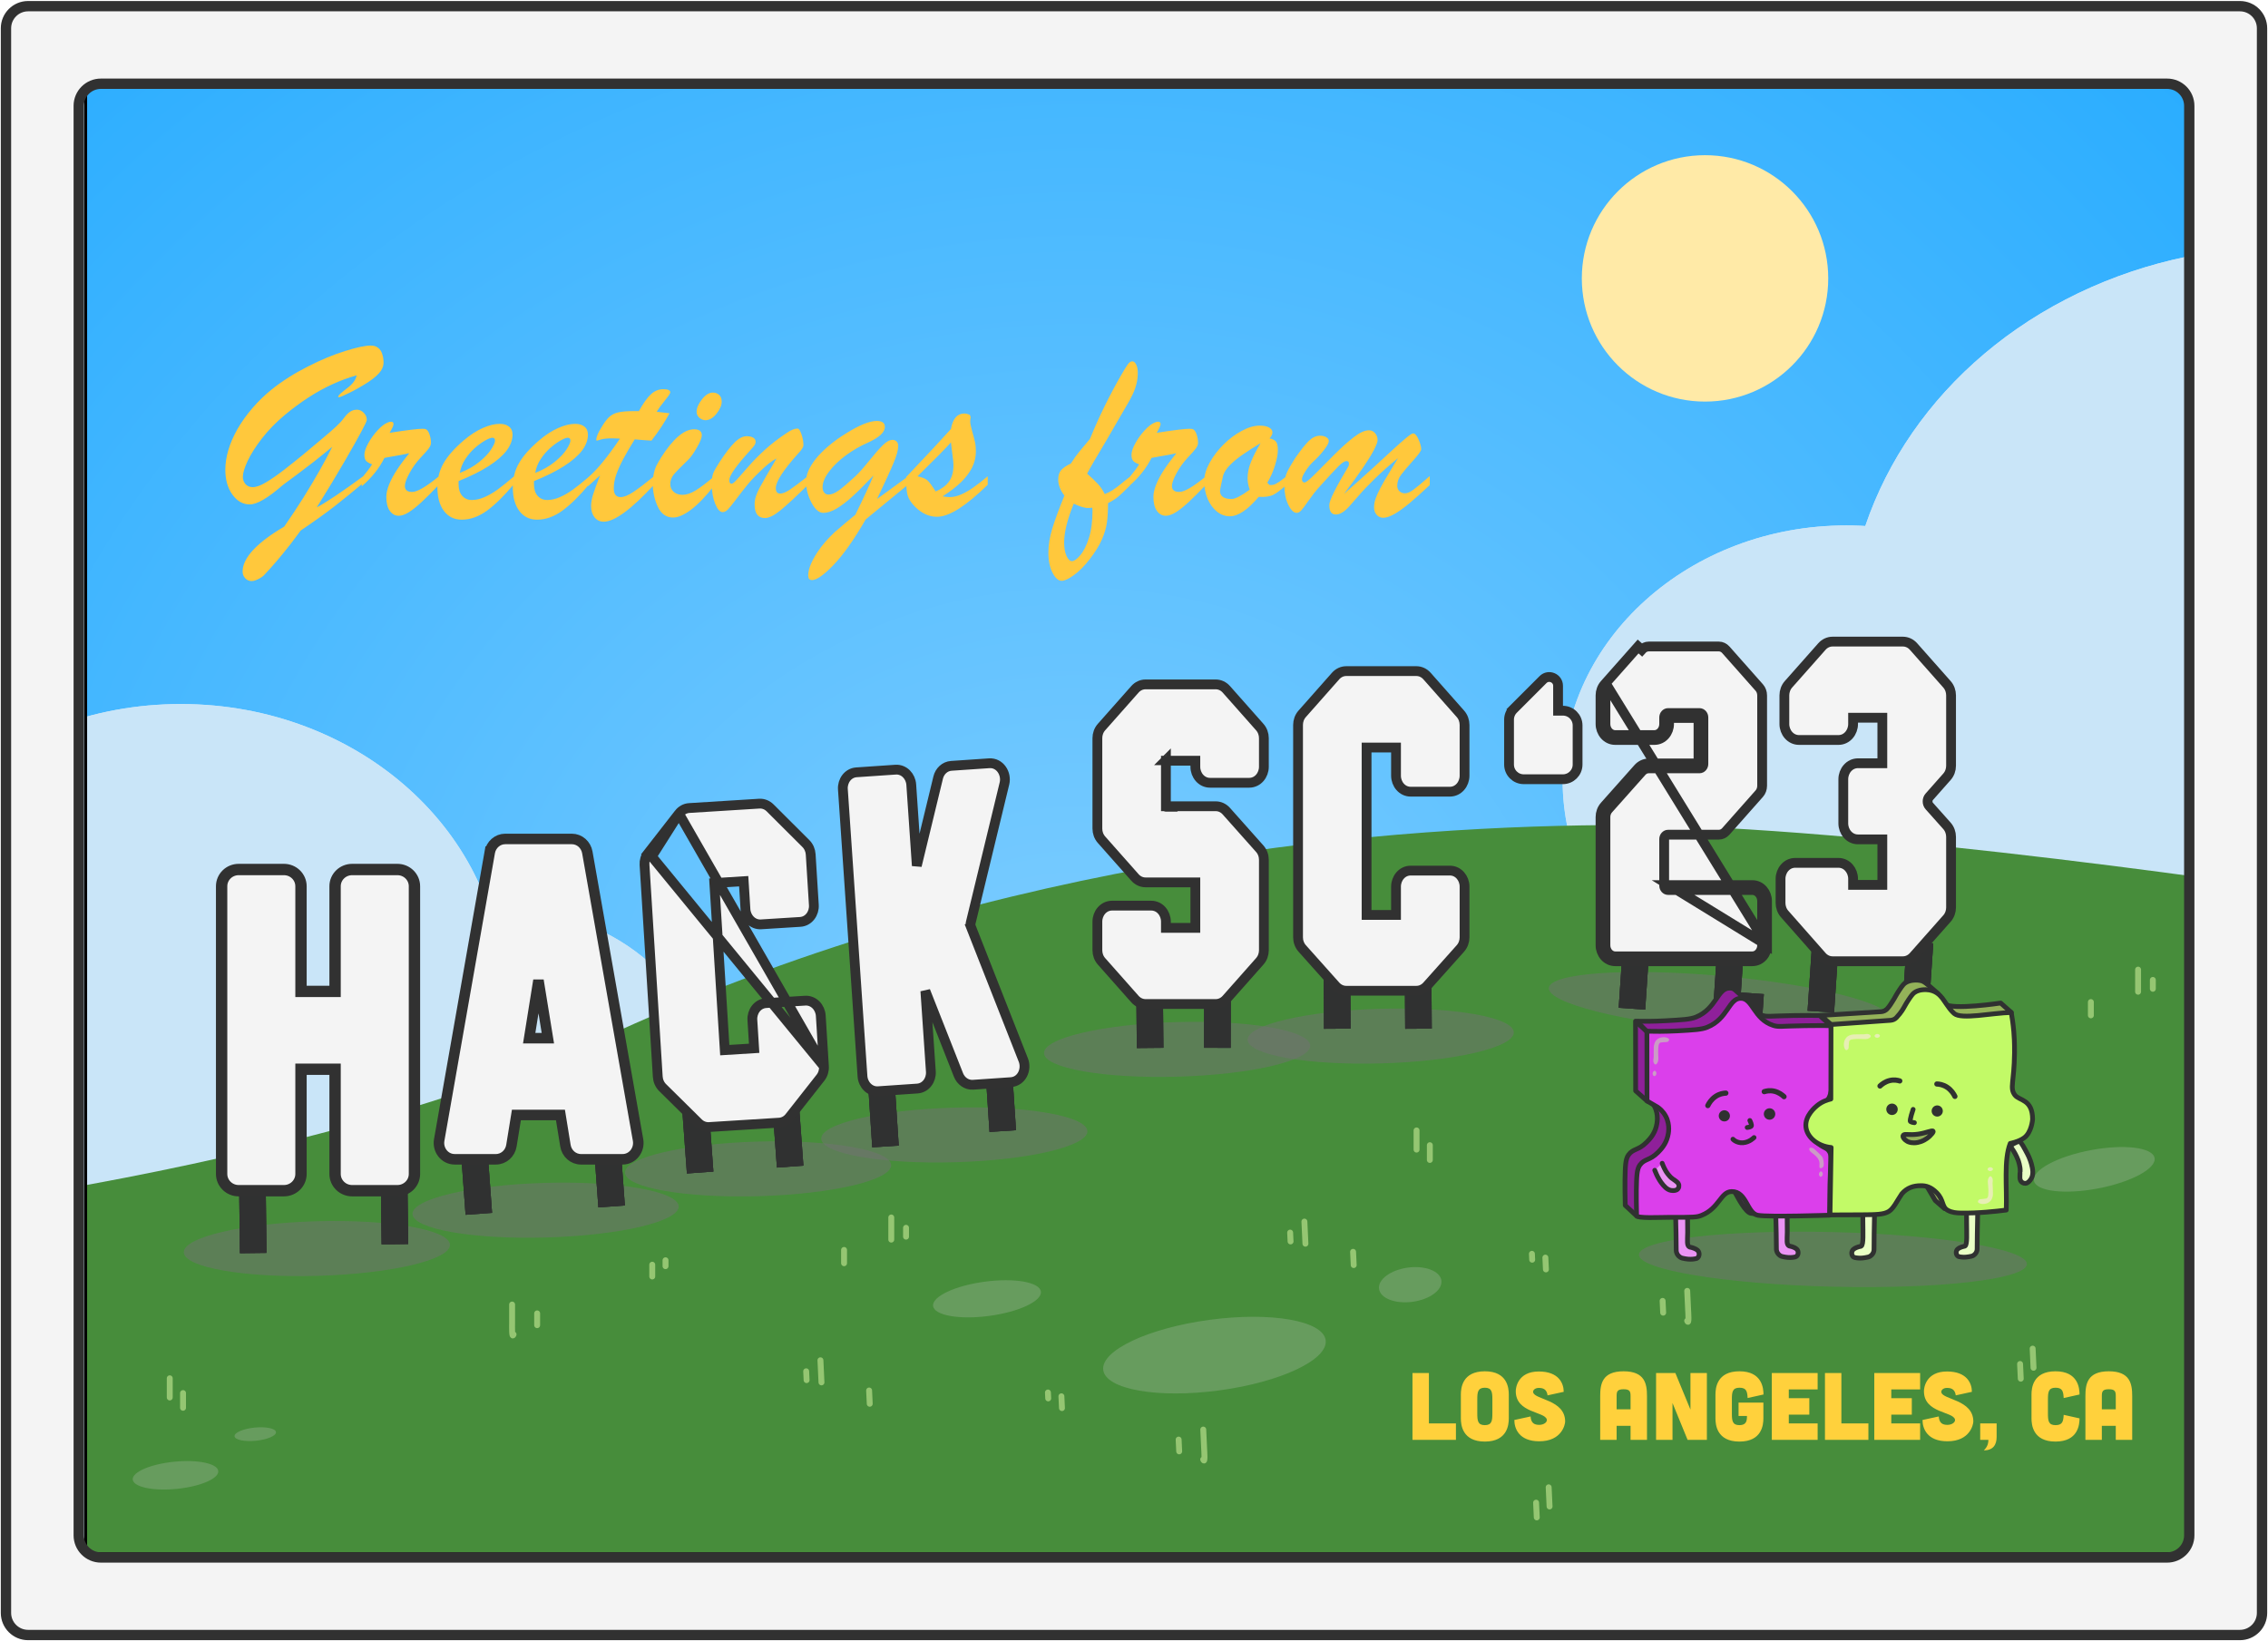 <svg width="1520" height="1100" viewBox="0 0 1520 1100" fill="none" xmlns="http://www.w3.org/2000/svg">
<g clip-path="url(#clip0_2848_1571)">
<rect x="1471.5" y="43.692" width="998.771" height="1415.09" transform="rotate(90 1471.5 43.692)" fill="url(#paint0_radial_2848_1571)"/>
<ellipse rx="215.935" ry="193.944" transform="matrix(-1 0 0 1 121.185 665.823)" fill="#C9E5F8"/>
<ellipse rx="215.935" ry="193.944" transform="matrix(-1 0 0 1 121.185 665.823)" fill="#C9E5F8"/>
<ellipse rx="139.568" ry="125.354" transform="matrix(-1 0 0 1 337.118 734.414)" fill="#C9E5F8"/>
<ellipse rx="139.568" ry="125.354" transform="matrix(-1 0 0 1 337.118 734.414)" fill="#C9E5F8"/>
<rect width="416.07" height="125.354" transform="matrix(-1 0 0 1 321.319 734.413)" fill="#C9E5F8"/>
<ellipse rx="294.106" ry="264.155" transform="matrix(-1 0 0 1 1531.47 429.48)" fill="#C9E5F8"/>
<ellipse rx="294.106" ry="264.155" transform="matrix(-1 0 0 1 1531.47 429.48)" fill="#C9E5F8"/>
<ellipse rx="190.093" ry="170.734" transform="matrix(-1 0 0 1 1237.36 522.902)" fill="#C9E5F8"/>
<ellipse rx="190.093" ry="170.734" transform="matrix(-1 0 0 1 1237.36 522.902)" fill="#C9E5F8"/>
<rect width="566.692" height="170.734" transform="matrix(-1 0 0 1 1804.06 522.9)" fill="#C9E5F8"/>
<g filter="url(#filter0_d_2848_1571)">
<path d="M413.397 695.366C204.545 790.298 -103.458 827.217 -231.354 833.809L-164.11 1201.67H1584.23C1598.74 1006.53 1619.04 614.673 1584.23 608.344C1540.72 600.433 1244.06 556.922 1089.79 556.922C935.527 556.922 674.462 576.7 413.397 695.366Z" fill="#478D3B"/>
</g>
<g style="mix-blend-mode:multiply">
<ellipse cx="212.37" cy="836.835" rx="89.22" ry="18.294" transform="rotate(-1.63 212.37 836.835)" fill="#727272" fill-opacity="0.5"/>
</g>
<g style="mix-blend-mode:multiply">
<ellipse cx="365.647" cy="811.124" rx="89.22" ry="18.294" transform="rotate(-1.63 365.647 811.124)" fill="#727272" fill-opacity="0.5"/>
</g>
<g style="mix-blend-mode:multiply">
<ellipse cx="508.046" cy="783.435" rx="89.22" ry="18.294" transform="rotate(-1.63 508.046 783.435)" fill="#727272" fill-opacity="0.5"/>
</g>
<g style="mix-blend-mode:multiply">
<ellipse cx="639.567" cy="760.691" rx="89.22" ry="18.294" transform="rotate(-1.63 639.567 760.691)" fill="#727272" fill-opacity="0.5"/>
</g>
<g style="mix-blend-mode:multiply">
<ellipse cx="788.888" cy="703.336" rx="89.22" ry="18.294" transform="rotate(-1.63 788.888 703.336)" fill="#727272" fill-opacity="0.5"/>
</g>
<g style="mix-blend-mode:multiply">
<ellipse cx="925.354" cy="694.436" rx="89.22" ry="18.294" transform="rotate(-1.63 925.354 694.436)" fill="#727272" fill-opacity="0.5"/>
</g>
<g style="mix-blend-mode:multiply">
<ellipse cx="117.626" cy="988.811" rx="28.802" ry="9.143" transform="rotate(-5.729 117.626 988.811)" fill="#CACACA" fill-opacity="0.25"/>
</g>
<g style="mix-blend-mode:multiply">
<ellipse cx="171.079" cy="961.243" rx="13.956" ry="4.43" transform="rotate(-5.729 171.079 961.243)" fill="#CACACA" fill-opacity="0.25"/>
</g>
<g style="mix-blend-mode:multiply">
<ellipse rx="41.13" ry="13.056" transform="matrix(-0.983 0.186 0.186 0.983 1403.56 783.738)" fill="#CACACA" fill-opacity="0.25"/>
</g>
<g style="mix-blend-mode:multiply">
<ellipse rx="19.93" ry="6.327" transform="matrix(-0.983 0.186 0.186 0.983 1319.21 767.586)" fill="#CACACA" fill-opacity="0.25"/>
</g>
<g style="mix-blend-mode:multiply">
<ellipse rx="75.209" ry="23.874" transform="matrix(-0.991 0.133 0.133 0.991 813.919 908.257)" fill="#CACACA" fill-opacity="0.25"/>
</g>
<g style="mix-blend-mode:multiply">
<ellipse rx="36.443" ry="11.568" transform="matrix(-0.991 0.133 0.133 0.991 661.474 870.51)" fill="#CACACA" fill-opacity="0.25"/>
</g>
<g style="mix-blend-mode:multiply">
<ellipse rx="21.089" ry="11.568" transform="matrix(-0.991 0.133 0.133 0.991 945.111 861.066)" fill="#CACACA" fill-opacity="0.25"/>
</g>
<g style="mix-blend-mode:multiply">
<ellipse cx="1152.28" cy="672.379" rx="114.71" ry="18.294" transform="rotate(5.108 1152.28 672.379)" fill="#727272" fill-opacity="0.5"/>
</g>
<g style="mix-blend-mode:multiply">
<ellipse cx="1228.41" cy="844.097" rx="130.048" ry="18.294" transform="rotate(1.396 1228.41 844.097)" fill="#727272" fill-opacity="0.5"/>
</g>
<rect x="160.243" y="792.492" width="17.8" height="47.466" transform="rotate(-0.698 160.243 792.492)" fill="#303131"/>
<rect x="160.243" y="792.492" width="17.8" height="47.466" transform="rotate(-0.698 160.243 792.492)" fill="#303131"/>
<rect x="160.243" y="792.492" width="17.8" height="47.466" transform="rotate(-0.698 160.243 792.492)" fill="#303131"/>
<rect x="255.176" y="786.559" width="17.8" height="47.466" transform="rotate(-0.698 255.176 786.559)" fill="#303131"/>
<rect x="255.176" y="786.559" width="17.8" height="47.466" transform="rotate(-0.698 255.176 786.559)" fill="#303131"/>
<rect x="255.176" y="786.559" width="17.8" height="47.466" transform="rotate(-0.698 255.176 786.559)" fill="#303131"/>
<rect x="308.576" y="766.871" width="17.8" height="47.466" transform="rotate(-4.173 308.576 766.871)" fill="#303131"/>
<rect x="308.576" y="766.871" width="17.8" height="47.466" transform="rotate(-4.173 308.576 766.871)" fill="#303131"/>
<rect x="308.576" y="766.871" width="17.8" height="47.466" transform="rotate(-4.173 308.576 766.871)" fill="#303131"/>
<rect x="397.575" y="761.927" width="17.8" height="47.466" transform="rotate(-4.173 397.575 761.927)" fill="#303131"/>
<rect x="397.575" y="761.927" width="17.8" height="47.466" transform="rotate(-4.173 397.575 761.927)" fill="#303131"/>
<rect x="397.575" y="761.927" width="17.8" height="47.466" transform="rotate(-4.173 397.575 761.927)" fill="#303131"/>
<rect x="456.908" y="739.183" width="17.8" height="47.466" transform="rotate(-4.173 456.908 739.183)" fill="#303131"/>
<rect x="456.908" y="739.183" width="17.8" height="47.466" transform="rotate(-4.173 456.908 739.183)" fill="#303131"/>
<rect x="456.908" y="739.183" width="17.8" height="47.466" transform="rotate(-4.173 456.908 739.183)" fill="#303131"/>
<rect x="517.23" y="735.227" width="17.8" height="47.466" transform="rotate(-4.173 517.23 735.227)" fill="#303131"/>
<rect x="517.23" y="735.227" width="17.8" height="47.466" transform="rotate(-4.173 517.23 735.227)" fill="#303131"/>
<rect x="517.23" y="735.227" width="17.8" height="47.466" transform="rotate(-4.173 517.23 735.227)" fill="#303131"/>
<rect x="581.467" y="721.636" width="17.8" height="47.466" transform="rotate(-3.751 581.467 721.636)" fill="#303131"/>
<rect x="581.467" y="721.636" width="17.8" height="47.466" transform="rotate(-3.751 581.467 721.636)" fill="#303131"/>
<rect x="581.467" y="721.636" width="17.8" height="47.466" transform="rotate(-3.751 581.467 721.636)" fill="#303131"/>
<rect x="660.057" y="711.313" width="17.8" height="47.466" transform="rotate(-3.751 660.057 711.313)" fill="#303131"/>
<rect x="660.057" y="711.313" width="17.8" height="47.466" transform="rotate(-3.751 660.057 711.313)" fill="#303131"/>
<rect x="660.057" y="711.313" width="17.8" height="47.466" transform="rotate(-3.751 660.057 711.313)" fill="#303131"/>
<rect x="807.042" y="654.821" width="17.8" height="47.466" transform="rotate(0.085 807.042 654.821)" fill="#303131"/>
<rect x="807.042" y="654.821" width="17.8" height="47.466" transform="rotate(0.085 807.042 654.821)" fill="#303131"/>
<rect x="807.042" y="654.821" width="17.8" height="47.466" transform="rotate(0.085 807.042 654.821)" fill="#303131"/>
<rect x="761.483" y="654.981" width="17.8" height="47.466" transform="rotate(-0.514 761.483 654.981)" fill="#303131"/>
<rect x="761.483" y="654.981" width="17.8" height="47.466" transform="rotate(-0.514 761.483 654.981)" fill="#303131"/>
<rect x="761.483" y="654.981" width="17.8" height="47.466" transform="rotate(-0.514 761.483 654.981)" fill="#303131"/>
<g style="mix-blend-mode:screen" opacity="0.5">
<path d="M343.209 874.353C343.209 878.581 343.209 882.808 343.209 887.036C343.209 888.586 342.953 897.756 344.175 894.378" stroke="#E4FFAA" stroke-width="3.956" stroke-linecap="round"/>
</g>
<g style="mix-blend-mode:screen" opacity="0.5">
<path d="M359.997 880.287L359.997 888.198" stroke="#E4FFAA" stroke-width="3.956" stroke-linecap="round"/>
</g>
<g style="mix-blend-mode:screen" opacity="0.5">
<path d="M437.13 847.653L437.13 855.564" stroke="#E4FFAA" stroke-width="3.956" stroke-linecap="round"/>
</g>
<g style="mix-blend-mode:screen" opacity="0.5">
<path d="M446.03 844.687L446.03 848.642" stroke="#E4FFAA" stroke-width="3.956" stroke-linecap="round"/>
</g>
<g style="mix-blend-mode:screen" opacity="0.5">
<path d="M565.685 837.765L565.685 846.665" stroke="#E4FFAA" stroke-width="3.956" stroke-linecap="round"/>
</g>
<g style="mix-blend-mode:screen" opacity="0.5">
<path d="M597.329 816.009L597.329 830.843" stroke="#E4FFAA" stroke-width="3.956" stroke-linecap="round"/>
</g>
<g style="mix-blend-mode:screen" opacity="0.5">
<path d="M607.218 822.931L607.218 828.864" stroke="#E4FFAA" stroke-width="3.956" stroke-linecap="round"/>
</g>
<g style="mix-blend-mode:screen" opacity="0.5">
<path d="M113.766 923.797L113.766 936.653" stroke="#E4FFAA" stroke-width="3.956" stroke-linecap="round"/>
</g>
<g style="mix-blend-mode:screen" opacity="0.5">
<path d="M122.666 933.686L122.666 943.575" stroke="#E4FFAA" stroke-width="3.956" stroke-linecap="round"/>
</g>
<g style="mix-blend-mode:screen" opacity="0.5">
<path d="M806.415 958.158C806.612 962.381 806.809 966.603 807.006 970.826C807.078 972.375 807.761 981.523 806.382 978.206" stroke="#E4FFAA" stroke-width="3.956" stroke-linecap="round"/>
</g>
<g style="mix-blend-mode:screen" opacity="0.5">
<path d="M789.921 964.867L790.289 972.769" stroke="#E4FFAA" stroke-width="3.956" stroke-linecap="round"/>
</g>
<g style="mix-blend-mode:screen" opacity="0.5">
<path d="M711.351 935.862L711.719 943.765" stroke="#E4FFAA" stroke-width="3.956" stroke-linecap="round"/>
</g>
<g style="mix-blend-mode:screen" opacity="0.5">
<path d="M702.323 933.314L702.507 937.265" stroke="#E4FFAA" stroke-width="3.956" stroke-linecap="round"/>
</g>
<g style="mix-blend-mode:screen" opacity="0.5">
<path d="M582.476 931.974L582.89 940.864" stroke="#E4FFAA" stroke-width="3.956" stroke-linecap="round"/>
</g>
<g style="mix-blend-mode:screen" opacity="0.5">
<path d="M549.852 911.717L550.543 926.534" stroke="#E4FFAA" stroke-width="3.956" stroke-linecap="round"/>
</g>
<g style="mix-blend-mode:screen" opacity="0.5">
<path d="M540.297 919.092L540.573 925.019" stroke="#E4FFAA" stroke-width="3.956" stroke-linecap="round"/>
</g>
<g style="mix-blend-mode:screen" opacity="0.5">
<path d="M1037.91 996.858L1038.51 1009.7" stroke="#E4FFAA" stroke-width="3.956" stroke-linecap="round"/>
</g>
<g style="mix-blend-mode:screen" opacity="0.5">
<path d="M1029.48 1007.15L1029.94 1017.03" stroke="#E4FFAA" stroke-width="3.956" stroke-linecap="round"/>
</g>
<g style="mix-blend-mode:screen" opacity="0.5">
<path d="M1130.77 865.203C1130.96 869.425 1131.16 873.648 1131.36 877.871C1131.43 879.42 1132.11 888.568 1130.74 885.251" stroke="#E4FFAA" stroke-width="3.956" stroke-linecap="round"/>
</g>
<g style="mix-blend-mode:screen" opacity="0.5">
<path d="M1114.27 871.912L1114.64 879.814" stroke="#E4FFAA" stroke-width="3.956" stroke-linecap="round"/>
</g>
<g style="mix-blend-mode:screen" opacity="0.5">
<path d="M1035.7 842.907L1036.07 850.81" stroke="#E4FFAA" stroke-width="3.956" stroke-linecap="round"/>
</g>
<g style="mix-blend-mode:screen" opacity="0.5">
<path d="M1026.68 840.359L1026.86 844.31" stroke="#E4FFAA" stroke-width="3.956" stroke-linecap="round"/>
</g>
<g style="mix-blend-mode:screen" opacity="0.5">
<path d="M906.828 839.019L907.243 847.909" stroke="#E4FFAA" stroke-width="3.956" stroke-linecap="round"/>
</g>
<g style="mix-blend-mode:screen" opacity="0.5">
<path d="M874.205 818.762L874.896 833.579" stroke="#E4FFAA" stroke-width="3.956" stroke-linecap="round"/>
</g>
<g style="mix-blend-mode:screen" opacity="0.5">
<path d="M864.649 826.137L864.926 832.064" stroke="#E4FFAA" stroke-width="3.956" stroke-linecap="round"/>
</g>
<g style="mix-blend-mode:screen" opacity="0.5">
<path d="M1362.27 903.903L1362.86 916.744" stroke="#E4FFAA" stroke-width="3.956" stroke-linecap="round"/>
</g>
<g style="mix-blend-mode:screen" opacity="0.5">
<path d="M1353.84 914.195L1354.3 924.073" stroke="#E4FFAA" stroke-width="3.956" stroke-linecap="round"/>
</g>
<g style="mix-blend-mode:screen" opacity="0.5">
<path d="M1178.81 708.221C1178.81 712.449 1178.81 716.676 1178.81 720.904C1178.81 722.454 1178.56 731.624 1179.78 728.246" stroke="#E4FFAA" stroke-width="3.956" stroke-linecap="round"/>
</g>
<g style="mix-blend-mode:screen" opacity="0.5">
<path d="M1195.6 714.154L1195.6 722.065" stroke="#E4FFAA" stroke-width="3.956" stroke-linecap="round"/>
</g>
<g style="mix-blend-mode:screen" opacity="0.5">
<path d="M1272.73 681.521L1272.73 689.432" stroke="#E4FFAA" stroke-width="3.956" stroke-linecap="round"/>
</g>
<g style="mix-blend-mode:screen" opacity="0.5">
<path d="M1281.63 678.555L1281.63 682.51" stroke="#E4FFAA" stroke-width="3.956" stroke-linecap="round"/>
</g>
<g style="mix-blend-mode:screen" opacity="0.5">
<path d="M1401.29 671.632L1401.29 680.532" stroke="#E4FFAA" stroke-width="3.956" stroke-linecap="round"/>
</g>
<g style="mix-blend-mode:screen" opacity="0.5">
<path d="M1432.93 649.877L1432.93 664.71" stroke="#E4FFAA" stroke-width="3.956" stroke-linecap="round"/>
</g>
<g style="mix-blend-mode:screen" opacity="0.5">
<path d="M1442.82 656.799L1442.82 662.733" stroke="#E4FFAA" stroke-width="3.956" stroke-linecap="round"/>
</g>
<g style="mix-blend-mode:screen" opacity="0.5">
<path d="M949.37 757.665L949.37 770.521" stroke="#E4FFAA" stroke-width="3.956" stroke-linecap="round"/>
</g>
<g style="mix-blend-mode:screen" opacity="0.5">
<path d="M958.27 767.554L958.27 777.443" stroke="#E4FFAA" stroke-width="3.956" stroke-linecap="round"/>
</g>
<rect x="887.071" y="642.073" width="17.8" height="47.466" transform="rotate(-0.346 887.071 642.073)" fill="#303131"/>
<rect x="887.071" y="642.073" width="17.8" height="47.466" transform="rotate(-0.346 887.071 642.073)" fill="#303131"/>
<rect x="887.071" y="642.073" width="17.8" height="47.466" transform="rotate(-0.346 887.071 642.073)" fill="#303131"/>
<rect x="941.46" y="642.073" width="17.8" height="47.466" transform="rotate(-0.346 941.46 642.073)" fill="#303131"/>
<rect x="941.46" y="642.073" width="17.8" height="47.466" transform="rotate(-0.346 941.46 642.073)" fill="#303131"/>
<rect x="941.46" y="642.073" width="17.8" height="47.466" transform="rotate(-0.346 941.46 642.073)" fill="#303131"/>
<rect x="1088.03" y="628.122" width="17.8" height="47.466" transform="rotate(3.848 1088.03 628.122)" fill="#303131"/>
<rect x="1088.03" y="628.122" width="17.8" height="47.466" transform="rotate(3.848 1088.03 628.122)" fill="#303131"/>
<rect x="1088.03" y="628.122" width="17.8" height="47.466" transform="rotate(3.848 1088.03 628.122)" fill="#303131"/>
<rect x="1151.32" y="629.11" width="17.8" height="47.466" transform="rotate(3.848 1151.32 629.11)" fill="#303131"/>
<rect x="1151.32" y="629.11" width="17.8" height="47.466" transform="rotate(3.848 1151.32 629.11)" fill="#303131"/>
<rect x="1151.32" y="629.11" width="17.8" height="47.466" transform="rotate(3.848 1151.32 629.11)" fill="#303131"/>
<rect x="1214.61" y="630.1" width="17.8" height="47.466" transform="rotate(3.848 1214.61 630.1)" fill="#303131"/>
<rect x="1214.61" y="630.1" width="17.8" height="47.466" transform="rotate(3.848 1214.61 630.1)" fill="#303131"/>
<rect x="1214.61" y="630.1" width="17.8" height="47.466" transform="rotate(3.848 1214.61 630.1)" fill="#303131"/>
<rect x="1277.9" y="631.088" width="17.8" height="47.466" transform="rotate(3.848 1277.9 631.088)" fill="#303131"/>
<rect x="1277.9" y="631.088" width="17.8" height="47.466" transform="rotate(3.848 1277.9 631.088)" fill="#303131"/>
<rect x="1277.9" y="631.088" width="17.8" height="47.466" transform="rotate(3.848 1277.9 631.088)" fill="#303131"/>
<rect x="1164.36" y="665.106" width="17.8" height="47.466" transform="rotate(3.848 1164.36 665.106)" fill="#303131"/>
<rect x="1164.36" y="665.106" width="17.8" height="47.466" transform="rotate(3.848 1164.36 665.106)" fill="#303131"/>
<rect x="1164.36" y="665.106" width="17.8" height="47.466" transform="rotate(3.848 1164.36 665.106)" fill="#303131"/>
<rect x="1263.07" y="675.588" width="17.8" height="47.466" transform="rotate(3.848 1263.07 675.588)" fill="#303131"/>
<rect x="1263.07" y="675.588" width="17.8" height="47.466" transform="rotate(3.848 1263.07 675.588)" fill="#303131"/>
<rect x="1263.07" y="675.588" width="17.8" height="47.466" transform="rotate(3.848 1263.07 675.588)" fill="#303131"/>
<g filter="url(#filter1_d_2848_1571)">
<circle cx="1142.7" cy="186.586" r="82.572" fill="#FFEAA7"/>
</g>
<g filter="url(#filter2_d_2848_1571)">
<path d="M239.668 315.114V319.593C233.246 325.001 226.88 330.183 220.571 335.14C214.262 340.041 206.6 345.534 197.587 351.618C192.968 357.927 188.996 363.081 185.673 367.081C182.349 371.137 179.476 374.489 177.054 377.136C174.632 379.784 173.392 381.136 173.336 381.192C172.547 382.15 171.223 383.108 169.364 384.065C167.505 385.023 165.956 385.502 164.717 385.502C162.971 385.502 161.506 384.854 160.323 383.558C159.196 382.319 158.633 380.826 158.633 379.08C158.633 374.573 160.999 369.757 165.731 364.631C170.463 359.561 177.392 354.35 186.518 348.998C191.024 342.52 195.334 336.014 199.446 329.479C203.558 322.888 207.136 316.889 210.178 311.481C213.276 306.073 216.121 300.749 218.712 295.51C214.656 298.89 210.628 302.158 206.629 305.312C202.629 308.411 198.714 311.396 194.883 314.269C191.053 317.086 188.687 318.832 187.785 319.508C186.884 320.184 186.095 320.776 185.419 321.283C175.617 329.845 168.294 334.126 163.449 334.126C158.83 334.126 154.943 331.929 151.789 327.535C148.634 323.142 147.057 317.593 147.057 310.889C147.057 306.664 147.733 302.27 149.085 297.707C150.437 293.088 152.493 288.356 155.253 283.511C158.07 278.667 161.421 273.991 165.308 269.485C169.195 264.978 173.477 260.837 178.152 257.063C185.363 251.317 193.447 246.191 202.404 241.684C211.36 237.121 219.698 233.657 227.415 231.291C235.133 228.869 240.823 227.657 244.484 227.657C246.625 227.657 248.315 228.193 249.554 229.263C250.85 230.277 251.751 231.685 252.258 233.488C252.821 235.234 253.103 237.093 253.103 239.065C253.103 240.868 252.54 242.67 251.413 244.473C249.779 246.895 246.906 249.458 242.794 252.162C238.682 254.81 234.541 257.176 230.373 259.26C226.204 261.288 223.81 262.302 223.19 262.302C222.852 262.302 222.683 262.189 222.683 261.964C222.683 261.457 223.331 260.64 224.627 259.514C225.923 258.387 227.359 257.232 228.936 256.049C232.429 253.402 234.485 250.585 235.105 247.599C229.64 249.12 224.204 251.12 218.796 253.599C213.388 256.077 208.037 259.035 202.742 262.471C197.446 265.907 192.151 269.823 186.856 274.217C180.884 279.23 175.786 284.469 171.561 289.933C167.393 295.341 164.21 300.355 162.013 304.974C159.872 309.593 158.802 313.142 158.802 315.621C158.802 317.48 159.394 319.114 160.576 320.522C161.759 321.874 163.365 322.55 165.393 322.55C167.759 322.55 170.688 321.508 174.181 319.424C177.955 317.17 182.096 314.297 186.602 310.805C191.165 307.256 195.362 303.904 199.193 300.749C203.023 297.595 207.164 294.13 211.614 290.356C215.726 286.92 218.909 284.159 221.162 282.075C223.472 279.934 225.19 278.075 226.317 276.498C228.683 273.231 231.021 271.344 233.33 270.837C235.696 270.33 237.696 270.808 239.33 272.273C241.02 273.681 241.865 275.428 241.865 277.512C241.865 278.188 240.625 280.836 238.147 285.455C235.724 290.018 231.978 296.665 226.908 305.397C221.895 314.072 215.698 324.325 208.319 336.154C214.853 332.662 225.303 325.648 239.668 315.114ZM238.485 321.959V316.466C241.527 312.861 243.836 309.791 245.414 307.256C243.611 306.636 242.287 305.876 241.442 304.974C240.654 304.073 240.259 302.721 240.259 300.918C240.259 298.89 241.104 296.327 242.794 293.229C244.484 290.131 246.568 287.229 249.047 284.525C251.526 281.821 253.779 280.075 255.807 279.286C256.596 278.892 257.356 278.695 258.089 278.695C259.215 278.695 259.779 279.23 259.779 280.3C259.779 281.258 258.905 283.202 257.159 286.131C268.764 284.328 276.087 283.427 279.129 283.427C280.312 283.427 281.129 283.54 281.579 283.765C282.537 284.272 283.326 285.455 283.945 287.314C284.565 289.173 284.875 291.032 284.875 292.891C284.875 294.074 284.34 295.369 283.269 296.778C282.255 298.13 280.481 300.13 277.946 302.777C274.96 305.988 272.453 309.481 270.425 313.255C268.397 317.029 267.383 319.874 267.383 321.79C267.383 324.437 269.017 325.761 272.284 325.761C275.721 325.761 281.692 322.268 290.198 315.283V320.945C285.523 325.845 281.664 329.704 278.622 332.521C275.58 335.338 272.763 337.591 270.172 339.281C267.581 340.915 265.271 341.731 263.243 341.731C260.877 341.731 258.905 340.661 257.328 338.52C255.751 336.323 254.962 333.169 254.962 329.056C254.962 326.634 255.582 323.874 256.821 320.776C258.06 317.677 259.863 314.325 262.229 310.72C264.651 307.059 267.355 303.425 270.341 299.82C268.764 300.158 266.989 300.524 265.017 300.918C263.046 301.256 260.962 301.622 258.765 302.017C256.568 302.411 254.878 302.721 253.695 302.946C250.202 309.931 245.132 316.269 238.485 321.959ZM303.38 318.494V320.607C303.38 323.93 304.197 326.521 305.831 328.38C307.464 330.239 309.605 331.169 312.253 331.169C315.013 331.169 317.858 330.521 320.787 329.225C323.773 327.93 326.73 326.212 329.659 324.071C332.589 321.93 336.166 319.057 340.391 315.452V320.607C334.025 328.268 328.054 334.155 322.477 338.267C316.9 342.323 311.239 344.351 305.493 344.351C300.479 344.351 296.507 342.407 293.578 338.52C290.649 334.633 289.184 329.31 289.184 322.55C289.184 316.635 290.564 311.283 293.325 306.495C296.085 301.651 300.592 296.552 306.845 291.201C311.126 287.539 315.379 284.779 319.604 282.92C323.829 281.061 327.603 280.131 330.927 280.131C333.574 280.131 335.659 280.751 337.18 281.99C338.757 283.173 339.546 284.976 339.546 287.398C339.546 290.947 338.222 294.496 335.574 298.045C332.927 301.538 328.871 305.031 323.406 308.523C317.998 311.959 311.323 315.283 303.38 318.494ZM304.225 313.002C309.295 311.03 313.633 308.58 317.238 305.65C320.843 302.721 323.491 299.932 325.181 297.285C326.927 294.581 327.8 292.609 327.8 291.37C327.8 290.074 327.209 289.426 326.026 289.426C325.012 289.426 323.35 290.074 321.04 291.37C318.787 292.665 316.477 294.355 314.111 296.44C311.802 298.524 309.718 300.975 307.859 303.791C306 306.608 304.788 309.678 304.225 313.002ZM353.911 318.494V320.607C353.911 323.93 354.727 326.521 356.361 328.38C357.995 330.239 360.135 331.169 362.783 331.169C365.543 331.169 368.388 330.521 371.317 329.225C374.303 327.93 377.261 326.212 380.19 324.071C383.119 321.93 386.696 319.057 390.921 315.452V320.607C384.556 328.268 378.584 334.155 373.007 338.267C367.43 342.323 361.769 344.351 356.023 344.351C351.009 344.351 347.038 342.407 344.109 338.52C341.179 334.633 339.715 329.31 339.715 322.55C339.715 316.635 341.095 311.283 343.855 306.495C346.616 301.651 351.122 296.552 357.375 291.201C361.656 287.539 365.909 284.779 370.134 282.92C374.359 281.061 378.134 280.131 381.457 280.131C384.105 280.131 386.189 280.751 387.71 281.99C389.288 283.173 390.076 284.976 390.076 287.398C390.076 290.947 388.752 294.496 386.105 298.045C383.457 301.538 379.401 305.031 373.937 308.523C368.529 311.959 361.854 315.283 353.911 318.494ZM354.756 313.002C359.826 311.03 364.163 308.58 367.768 305.65C371.374 302.721 374.021 299.932 375.711 297.285C377.458 294.581 378.331 292.609 378.331 291.37C378.331 290.074 377.739 289.426 376.556 289.426C375.542 289.426 373.881 290.074 371.571 291.37C369.318 292.665 367.008 294.355 364.642 296.44C362.332 298.524 360.248 300.975 358.389 303.791C356.53 306.608 355.319 309.678 354.756 313.002ZM420.58 271.597H424.214C427.2 266.245 429.904 262.471 432.326 260.274C434.748 258.021 437.508 256.894 440.607 256.894C443.705 256.894 445.254 257.598 445.254 259.007C445.254 259.683 444.043 261.513 441.621 264.499C439.198 267.485 437.368 269.992 436.128 272.02C438.044 272.245 439.734 272.442 441.198 272.611C442.719 272.78 443.902 272.921 444.747 273.034C441.536 279.005 437.508 285.117 432.664 291.37C431.087 291.257 429.763 291.173 428.692 291.116C427.622 291.004 426.524 290.919 425.397 290.863C424.327 290.75 423.003 290.638 421.425 290.525C418.383 295.426 415.82 299.82 413.736 303.707C411.708 307.537 410.131 311.058 409.004 314.269C407.934 317.48 407.399 320.522 407.399 323.395C407.399 327.282 408.948 329.225 412.046 329.225C414.187 329.225 416.975 328.099 420.411 325.845C423.904 323.536 428.552 320.015 434.354 315.283V320.945C419.144 337.45 407.906 345.703 400.639 345.703C398.104 345.703 396.048 344.717 394.47 342.745C392.949 340.774 392.189 338.239 392.189 335.14C392.189 333.056 392.611 330.577 393.456 327.704C394.358 324.832 395.935 320.494 398.188 314.692C397.4 315.368 396.639 316.044 395.907 316.72C395.231 317.339 394.583 317.931 393.963 318.494C393.4 319.001 392.78 319.564 392.104 320.184C391.428 320.747 390.752 321.339 390.076 321.959V316.128C395.991 311.171 403.145 302.467 411.539 290.018C410.694 289.962 409.905 289.933 409.173 289.933C408.441 289.877 407.568 289.849 406.554 289.849C403.23 289.849 400.751 290.074 399.118 290.525C398.442 290.694 397.794 290.891 397.174 291.116C396.611 291.285 396.217 291.37 395.991 291.37C395.766 291.37 395.653 291.201 395.653 290.863C395.653 289.004 396.808 286.215 399.118 282.497C400.977 279.343 402.723 277.005 404.357 275.484C406.047 273.963 408.075 272.949 410.441 272.442C412.863 271.879 416.243 271.597 420.58 271.597ZM468.829 277.681C467.421 277.681 466.069 277.146 464.774 276.075C463.534 275.005 462.915 273.653 462.915 272.02C462.915 269.541 464.098 266.781 466.463 263.739C468.829 260.697 471.28 259.176 473.815 259.176C475.505 259.176 476.913 259.711 478.04 260.781C479.167 261.795 479.73 263.288 479.73 265.26C479.73 267.682 478.575 270.358 476.265 273.287C473.956 276.216 471.477 277.681 468.829 277.681ZM474.575 315.452V321.621C469.111 328.662 464.013 333.986 459.281 337.591C454.549 341.14 450.521 342.914 447.198 342.914C442.578 342.914 439.142 340.492 436.889 335.647C434.635 330.803 433.509 325.507 433.509 319.762C433.509 317.565 433.734 315.48 434.185 313.509C434.635 311.481 435.171 309.819 435.79 308.523C436.41 307.228 437.565 305.2 439.255 302.439C447.254 289.99 454.577 283.765 461.225 283.765C464.661 283.765 466.379 285.089 466.379 287.736C466.379 289.539 465.252 292.356 462.999 296.186C460.802 300.017 458.83 302.749 457.084 304.383C452.183 309.115 448.972 312.41 447.451 314.269C445.987 316.128 445.254 318.241 445.254 320.607C445.254 322.635 446.015 324.325 447.536 325.676C449.057 327.028 451.028 327.704 453.451 327.704C456.098 327.704 458.999 326.747 462.154 324.832C465.365 322.86 469.505 319.733 474.575 315.452ZM530.852 300.158C520.937 311.199 515.98 318.888 515.98 323.226C515.98 325.648 516.966 326.859 518.937 326.859C520.571 326.859 522.684 326.014 525.275 324.325C527.923 322.578 532.035 319.508 537.612 315.114V320.945C529.613 328.831 523.472 334.521 519.191 338.013C514.91 341.506 511.417 343.252 508.713 343.252C504.094 343.252 501.784 340.21 501.784 334.126C501.784 332.324 502.066 330.549 502.629 328.803C503.192 327.057 503.953 325.254 504.911 323.395C505.925 321.48 507.446 318.776 509.474 315.283C511.502 311.734 513.839 307.735 516.487 303.284C513.276 304.918 509.248 308.157 504.404 313.002C501.249 316.044 498.573 318.945 496.376 321.705C494.179 324.409 491.813 327.451 489.278 330.831C486.8 334.155 484.969 336.408 483.786 337.591C482.659 338.718 481.504 339.281 480.321 339.281C478.519 339.281 476.857 337.394 475.336 333.619C473.815 329.845 473.054 325.451 473.054 320.438C473.054 317.339 473.392 314.917 474.068 313.171C474.801 311.424 476.209 308.946 478.293 305.735C482.18 299.763 485.532 295.398 488.349 292.637C491.165 289.821 493.869 288.412 496.461 288.412C498.263 288.412 499.7 288.722 500.77 289.342C501.897 289.962 502.46 290.919 502.46 292.215C502.46 292.778 502.291 293.37 501.953 293.989C501.615 294.609 501.221 295.172 500.77 295.679C500.376 296.186 499.503 297.172 498.151 298.637C489.25 308.495 484.8 314.889 484.8 317.818C484.8 319.452 485.335 320.269 486.405 320.269C487.081 320.269 488.377 319.198 490.292 317.058C492.264 314.861 494.771 312.016 497.813 308.523C500.911 304.974 504.544 301.284 508.713 297.454C512.938 293.623 517.726 289.933 523.078 286.384C526.064 284.3 528.542 283.258 530.514 283.258C531.415 283.258 532.288 284.497 533.133 286.976C534.035 289.455 534.485 291.961 534.485 294.496C534.485 295.736 533.274 297.623 530.852 300.158ZM604.282 321.114L576.228 344.182C568.341 357.814 561.159 367.982 554.681 374.686C548.202 381.446 543.386 384.826 540.231 384.826C538.541 384.826 537.696 383.784 537.696 381.699C537.696 377.643 539.752 372.461 543.865 366.152C545.498 363.673 547.357 361.251 549.442 358.885C551.582 356.519 553.582 354.463 555.441 352.716C557.356 351.026 559.863 348.886 562.962 346.294C566.06 343.759 568.172 342.013 569.299 341.055C574.932 329.563 578.988 320.776 581.467 314.692C576.172 320.325 571.552 324.944 567.609 328.549C563.666 332.155 560.032 334.943 556.709 336.915C553.441 338.83 550.484 339.788 547.836 339.788C544.963 339.788 542.316 337.506 539.893 332.943C537.471 328.324 536.26 323.592 536.26 318.748C536.26 316.494 536.767 314.128 537.781 311.65C538.851 309.171 540.485 306.523 542.682 303.707C544.935 300.89 547.78 298.017 551.216 295.088C554.652 292.102 558.68 289.201 563.3 286.384C572.031 280.92 578.819 278.188 583.664 278.188C587.269 278.188 589.072 279.512 589.072 282.159C589.072 285.821 585.157 289.398 577.326 292.891C572.538 294.975 567.778 297.735 563.046 301.172C558.37 304.608 554.568 308.27 551.639 312.157C548.766 315.987 547.329 319.452 547.329 322.55C547.329 324.071 547.695 325.282 548.428 326.183C549.16 327.085 550.118 327.535 551.301 327.535C553.272 327.535 555.526 326.634 558.061 324.832C560.596 323.029 564.342 319.846 569.299 315.283C571.552 313.199 574.538 309.847 578.256 305.228C582.03 300.552 585.128 297.003 587.551 294.581C590.029 292.102 592.255 290.863 594.226 290.863C595.353 290.863 596.254 291.229 596.93 291.961C597.663 292.637 598.029 293.651 598.029 295.003C598.029 297.595 596.987 301.369 594.902 306.326C592.874 311.227 589.184 319.283 583.833 330.493L604.282 315.621V321.114ZM603.352 317.818V315.79C617.886 300.468 627.885 289.736 633.349 283.596C634.589 276.667 637.574 273.203 642.306 273.203C643.489 273.203 644.757 273.541 646.109 274.217L646.616 275.822C646.39 276.498 646.278 277.456 646.278 278.695C646.278 279.765 646.672 281.765 647.461 284.694C648.306 287.567 648.954 289.99 649.404 291.961C649.855 293.933 650.08 296.158 650.08 298.637C650.08 302.355 649.235 305.932 647.545 309.368C645.855 312.748 643.405 316.015 640.194 319.17C636.983 322.268 632.842 325.451 627.772 328.718C629.8 329.056 631.406 329.225 632.589 329.225C634.898 329.225 637.377 328.662 640.025 327.535C642.729 326.352 645.461 324.803 648.221 322.888C651.038 320.916 654.305 318.381 658.023 315.283V320.945C650.812 327.986 644.362 333.338 638.673 336.999C632.983 340.605 628.082 342.407 623.97 342.407C618.675 342.407 613.774 340.154 609.267 335.647C606.619 332.943 604.958 330.352 604.282 327.873C603.662 325.395 603.352 322.043 603.352 317.818ZM634.87 304.89L633.349 292.553C629.857 296.496 622.393 304.073 610.957 315.283C614.337 316.015 616.647 317.001 617.886 318.241C619.125 319.48 620.872 321.874 623.125 325.423C626.956 323.846 629.885 321.705 631.913 319.001C633.997 316.241 635.039 312.495 635.039 307.763C635.039 307.199 635.011 306.692 634.955 306.242C634.955 305.791 634.927 305.34 634.87 304.89ZM753.507 315.452V321.283C750.127 324.663 747.564 327.113 745.818 328.634C744.071 330.155 741.677 331.704 738.635 333.281C738.635 338.408 738.382 342.773 737.875 346.379C737.368 349.984 736.241 353.758 734.495 357.702C732.749 361.701 730.045 366.067 726.383 370.799C722.778 375.475 719.229 379.052 715.736 381.53C712.243 384.065 709.511 385.333 707.54 385.333C705.343 385.333 703.315 383.53 701.456 379.925C699.597 376.32 698.667 371.841 698.667 366.49C698.667 361.363 699.54 355.955 701.287 350.266C703.033 344.576 705.737 337.225 709.399 328.211C706.638 324.606 705.258 321.029 705.258 317.48C705.258 314.607 705.99 312.41 707.455 310.889C708.92 309.368 711.004 307.988 713.708 306.749C715.68 303.65 717.539 301.031 719.285 298.89C721.088 296.693 723.51 293.792 726.552 290.187C732.411 275.766 739.283 261.682 747.17 247.937C749.367 244.107 750.944 241.543 751.902 240.248C752.859 238.896 753.873 238.22 754.944 238.22C755.901 238.22 756.746 238.924 757.479 240.332C758.211 241.741 758.577 243.571 758.577 245.825C758.577 248.585 758.267 251.12 757.648 253.43C757.084 255.739 756.239 258.077 755.113 260.443C754.042 262.753 752.521 265.541 750.55 268.809C748.634 272.076 747.451 274.104 747.001 274.892C744.184 279.85 741.001 285.342 737.452 291.37C733.903 297.397 731.087 302.158 729.002 305.65C726.974 309.143 725.51 311.762 724.608 313.509C727.65 316.156 730.045 318.438 731.791 320.353C733.593 322.268 735.143 324.55 736.438 327.197C738.354 326.465 740.1 325.592 741.677 324.578C743.255 323.564 745.114 322.184 747.254 320.438C749.395 318.635 751.479 316.973 753.507 315.452ZM728.242 338.098L728.073 336.323C726.496 336.492 725.228 336.549 724.27 336.492C723.313 336.38 722.186 336.126 720.89 335.732C719.651 335.338 718.665 334.971 717.933 334.633C717.257 334.295 716.496 333.957 715.652 333.619C711.37 344.097 709.23 352.801 709.23 359.73C709.23 363.166 709.737 366.095 710.751 368.518C711.821 370.94 713.06 372.151 714.469 372.151C715.933 372.151 717.764 370.855 719.961 368.264C722.214 365.673 724.158 361.842 725.791 356.772C727.425 351.702 728.242 345.477 728.242 338.098ZM752.578 321.959V316.466C755.62 312.861 757.929 309.791 759.507 307.256C757.704 306.636 756.38 305.876 755.535 304.974C754.746 304.073 754.352 302.721 754.352 300.918C754.352 298.89 755.197 296.327 756.887 293.229C758.577 290.131 760.661 287.229 763.14 284.525C765.619 281.821 767.872 280.075 769.9 279.286C770.689 278.892 771.449 278.695 772.181 278.695C773.308 278.695 773.871 279.23 773.871 280.3C773.871 281.258 772.998 283.202 771.252 286.131C782.857 284.328 790.18 283.427 793.222 283.427C794.405 283.427 795.222 283.54 795.672 283.765C796.63 284.272 797.419 285.455 798.038 287.314C798.658 289.173 798.968 291.032 798.968 292.891C798.968 294.074 798.433 295.369 797.362 296.778C796.348 298.13 794.574 300.13 792.039 302.777C789.053 305.988 786.546 309.481 784.518 313.255C782.49 317.029 781.476 319.874 781.476 321.79C781.476 324.437 783.11 325.761 786.377 325.761C789.814 325.761 795.785 322.268 804.291 315.283V320.945C799.616 325.845 795.757 329.704 792.715 332.521C789.673 335.338 786.856 337.591 784.265 339.281C781.674 340.915 779.364 341.731 777.336 341.731C774.97 341.731 772.998 340.661 771.421 338.52C769.844 336.323 769.055 333.169 769.055 329.056C769.055 326.634 769.675 323.874 770.914 320.776C772.153 317.677 773.956 314.325 776.322 310.72C778.744 307.059 781.448 303.425 784.434 299.82C782.857 300.158 781.082 300.524 779.11 300.918C777.139 301.256 775.054 301.622 772.857 302.017C770.66 302.411 768.971 302.721 767.788 302.946C764.295 309.931 759.225 316.269 752.578 321.959ZM858.286 315.283V320.945C854.568 324.325 851.583 326.578 849.329 327.704C847.076 328.831 843.837 329.282 839.612 329.056C832.289 337.732 825.838 342.069 820.262 342.069C817.107 342.069 814.234 341.027 811.643 338.943C809.051 336.859 806.967 334.014 805.39 330.408C803.869 326.803 803.108 322.775 803.108 318.325C803.108 314.72 804.291 310.72 806.657 306.326C809.079 301.932 812.178 297.848 815.952 294.074C819.783 290.243 823.867 287.173 828.204 284.863C832.542 282.497 836.57 281.314 840.288 281.314C842.935 281.314 845.02 281.737 846.541 282.582C848.062 283.371 848.822 284.497 848.822 285.962C848.822 287.089 848.174 288.384 846.879 289.849C849.019 290.3 850.484 291.06 851.273 292.13C852.061 293.144 852.456 295.031 852.456 297.792C852.456 300.496 851.808 303.904 850.512 308.016C849.273 312.128 847.555 315.987 845.358 319.593L846.879 321.114H848.146C849.104 321.114 850.033 320.888 850.935 320.438C851.892 319.931 852.737 319.424 853.47 318.917C854.202 318.353 855.808 317.142 858.286 315.283ZM840.879 293.06C836.204 295.876 832.204 298.44 828.88 300.749C825.557 303.003 822.74 305.312 820.431 307.678C818.121 309.988 816.572 312.326 815.783 314.692C814.375 321.001 813.671 324.409 813.671 324.916C813.671 328.634 816.262 330.493 821.445 330.493C823.867 330.493 827.923 328.409 833.612 324.24C832.655 321.592 832.176 319.057 832.176 316.635C832.176 313.086 832.908 309.481 834.373 305.819C835.838 302.101 838.006 297.848 840.879 293.06ZM896.818 327.028C904.592 320.156 911.267 314.185 916.844 309.115C922.421 303.988 926.787 299.961 929.941 297.031C933.152 294.102 935.969 291.623 938.391 289.595C940.814 287.567 942.363 286.553 943.039 286.553C944.334 286.497 945.574 287.849 946.757 290.609C947.94 293.313 948.531 295.482 948.531 297.116C948.531 298.186 946.729 300.721 943.123 304.721C939.574 308.664 936.898 311.819 935.096 314.185C933.35 316.551 932.476 319.029 932.476 321.621C932.476 323.142 932.983 324.381 933.997 325.339C935.011 326.24 936.222 326.69 937.631 326.69C939.264 326.69 941.208 325.845 943.461 324.156C945.771 322.466 949.376 319.452 954.277 315.114V321.114C949.376 325.733 944.926 329.732 940.926 333.112C936.927 336.436 933.434 338.943 930.448 340.633C927.519 342.267 925.069 343.083 923.097 343.083C921.351 343.083 919.886 342.435 918.703 341.14C917.52 339.788 916.929 338.126 916.929 336.154C916.929 334.239 917.267 332.296 917.943 330.324C918.618 328.352 919.661 326.014 921.069 323.311C922.477 320.607 924.336 317.367 926.646 313.593C928.956 309.762 931.068 306.27 932.983 303.115C927.237 307.791 922.139 312.297 917.689 316.635C913.239 320.973 909.605 324.775 906.789 328.042C903.972 331.253 901.747 333.788 900.113 335.647C896.959 339.14 894.029 340.886 891.325 340.886C888.396 340.886 886.931 338.802 886.931 334.633C886.931 332.943 888.03 329.93 890.227 325.592C892.424 321.198 895.55 315.621 899.606 308.861C899.944 308.411 900.113 307.706 900.113 306.749C900.113 305.622 899.55 305.059 898.423 305.059C897.184 305.059 895.381 306.242 893.015 308.608C890.706 310.917 886.199 315.79 879.495 323.226C877.636 325.31 875.524 328.042 873.158 331.422C870.848 334.746 869.186 336.971 868.172 338.098C867.159 339.225 866.145 339.788 865.131 339.788C863.103 339.788 861.215 337.985 859.469 334.38C857.723 330.775 856.85 326.578 856.85 321.79C856.85 318.297 857.413 315.283 858.54 312.748C859.723 310.213 861.525 307.059 863.948 303.284C867.722 297.82 870.792 293.933 873.158 291.623C875.58 289.257 878.115 288.074 880.763 288.074C882.397 288.074 883.777 288.412 884.903 289.088C886.03 289.708 886.593 290.581 886.593 291.708C886.593 292.891 885.551 294.834 883.467 297.538C881.439 300.242 878.848 303.031 875.693 305.904C874.003 307.537 872.397 309.565 870.876 311.988C869.355 314.354 868.595 316.072 868.595 317.142C868.595 318.663 869.186 319.424 870.369 319.424C871.327 319.424 873.749 317.452 877.636 313.509C881.523 309.565 885.776 305.284 890.396 300.665C895.071 295.989 899.381 292.13 903.324 289.088C907.324 285.99 910.704 284.441 913.464 284.441C915.154 284.441 916.534 285.089 917.605 286.384C918.731 287.624 919.294 289.173 919.294 291.032C919.294 292.271 918.45 294.524 916.76 297.792C915.07 301.003 912.591 305.002 909.324 309.791C906.113 314.523 901.944 320.269 896.818 327.028Z" fill="#FFC83C"/>
</g>
<path d="M957.646 920.253V954.045H975.757V965.053H946.638V920.253H957.646ZM1011.19 934.653C1011.19 930.429 1010.29 919.101 995.124 919.101C979.956 919.101 979.06 930.429 979.06 934.653V950.653C979.06 954.877 979.956 966.205 995.124 966.205C1010.29 966.205 1011.19 954.877 1011.19 950.653V934.653ZM1000.18 947.261C1000.18 952.189 999.86 955.197 995.124 955.197C990.388 955.197 990.068 952.189 990.068 947.261V938.045C990.068 933.117 990.388 930.109 995.124 930.109C999.86 930.109 1000.18 933.117 1000.18 938.045V947.261ZM1047.99 932.861C1047.99 927.229 1044.73 919.229 1031.29 919.229C1016.95 919.229 1015.8 930.557 1015.86 932.477C1015.86 947.197 1035.45 945.981 1036.66 951.421C1037.05 953.149 1034.74 955.005 1031.61 955.005C1028.47 955.005 1026.1 953.981 1025.78 949.373L1014.9 951.741C1014.9 957.373 1017.91 966.013 1031.61 966.013C1046.77 966.013 1048.95 954.685 1048.95 952.765C1048.95 938.045 1028.41 938.173 1027.51 933.181C1027.25 931.709 1028.79 930.237 1031.29 930.237C1034.42 930.237 1036.66 931.325 1037.17 935.229L1047.99 932.861ZM1103.8 965.053H1092.79V955.645H1083.45V965.053H1072.44V935.741C1072.44 927.677 1073.72 919.101 1088.12 919.101C1102.52 919.101 1103.8 927.677 1103.8 935.741V965.053ZM1092.79 935.741C1092.79 932.669 1092.35 931.133 1088.12 931.133C1083.9 931.133 1083.45 932.669 1083.45 935.741V944.573H1092.79V935.741ZM1122.82 920.253L1132.93 944.765V920.253H1143.94V965.053H1131.01L1120.9 940.349V965.053H1109.89V920.253H1122.82ZM1181.88 934.653C1181.88 930.429 1180.92 919.101 1165.75 919.101C1150.58 919.101 1149.69 930.429 1149.69 934.653V950.653C1149.69 954.877 1150.58 966.205 1165.75 966.205C1180.92 966.205 1181.81 954.877 1181.81 950.653V940.093H1165.17V949.053H1170.81C1170.81 952.189 1170.49 955.197 1165.75 955.197C1161.01 955.197 1160.69 952.189 1160.69 947.261V938.045C1160.69 933.117 1161.01 930.109 1165.75 930.109C1170.49 930.109 1171 932.605 1171.25 937.021L1181.88 934.653ZM1218.17 920.253V931.261H1198.84V937.149H1212.6V948.157H1198.84V954.045H1218.17V965.053H1187.45V920.253H1218.17ZM1234.08 920.253V954.045H1252.19V965.053H1223.08V920.253H1234.08ZM1286.86 920.253V931.261H1267.53V937.149H1281.29V948.157H1267.53V954.045H1286.86V965.053H1256.14V920.253H1286.86ZM1321.55 932.861C1321.55 927.229 1318.29 919.229 1304.85 919.229C1290.51 919.229 1289.36 930.557 1289.42 932.477C1289.42 947.197 1309.01 945.981 1310.22 951.421C1310.61 953.149 1308.3 955.005 1305.17 955.005C1302.03 955.005 1299.66 953.981 1299.34 949.373L1288.46 951.741C1288.46 957.373 1291.47 966.013 1305.17 966.013C1320.34 966.013 1322.51 954.685 1322.51 952.765C1322.51 938.045 1301.97 938.173 1301.07 933.181C1300.82 931.709 1302.35 930.237 1304.85 930.237C1307.98 930.237 1310.22 931.325 1310.74 935.229L1321.55 932.861ZM1338.13 954.045V963.133C1338.13 968.381 1335.76 972.093 1329.55 972.093C1332.24 969.533 1332.56 967.037 1332.63 965.053H1327.12V954.045H1338.13ZM1372.51 938.045C1372.51 933.117 1372.83 930.109 1377.56 930.109C1382.3 930.109 1382.81 932.605 1383.07 937.021L1393.69 934.653C1393.69 930.429 1392.73 919.101 1377.56 919.101C1362.39 919.101 1361.5 930.429 1361.5 934.653V950.653C1361.5 954.877 1362.39 966.205 1377.56 966.205C1392.73 966.205 1393.69 954.877 1393.69 950.653L1383.07 948.285C1382.81 952.701 1382.3 955.197 1377.56 955.197C1372.83 955.197 1372.51 952.189 1372.51 947.261V938.045ZM1428.99 965.053H1417.98V955.645H1408.64V965.053H1397.63V935.741C1397.63 927.677 1398.91 919.101 1413.31 919.101C1427.71 919.101 1428.99 927.677 1428.99 935.741V965.053ZM1417.98 935.741C1417.98 932.669 1417.53 931.133 1413.31 931.133C1409.09 931.133 1408.64 932.669 1408.64 935.741V944.573H1417.98V935.741Z" fill="#FFD13C"/>
<path d="M266.361 798.056C272.577 798.056 277.767 793.11 277.767 786.824V594.019C277.767 587.733 272.577 582.787 266.361 582.787H235.975C229.759 582.787 224.569 587.733 224.569 594.019V664.489H201.728V594.019C201.728 587.733 196.538 582.787 190.322 582.787H159.936C153.72 582.787 148.53 587.733 148.53 594.019V786.824C148.53 793.11 153.72 798.056 159.936 798.056H190.322C196.538 798.056 201.728 793.11 201.728 786.824V716.644H224.569V786.824C224.569 793.11 229.759 798.056 235.975 798.056H266.361Z" fill="#F4F4F4" stroke="#313131" stroke-width="7.604"/>
<path d="M328.227 571.279L331.698 571.889L328.227 571.279L294.346 764.116C293.203 770.618 297.942 777.012 304.749 777.012H332.324C337.615 777.012 341.917 773.025 342.752 767.885L346.089 747.325H375.614L378.951 767.885C379.786 773.025 384.088 777.012 389.379 777.012H417.223C424.033 777.012 428.773 770.613 427.626 764.108L393.617 571.272C392.722 566.2 388.447 562.298 383.215 562.298H338.63C333.395 562.298 329.118 566.204 328.227 571.279ZM360.875 657.032L367.172 695.817H354.66L360.875 657.032Z" fill="#F4F4F4" stroke="#313131" stroke-width="7.049"/>
<path d="M436.814 574.047L434.224 572.03L455.038 545.299L436.814 574.047ZM436.814 574.047L434.224 572.03C432.559 574.168 431.776 576.898 431.946 579.612L440.83 721.66C441.001 724.39 442.13 727.017 444.07 728.934L468.017 752.596C469.945 754.501 472.546 755.564 475.274 755.394L522.229 752.457C524.957 752.286 527.405 750.907 529.081 748.777L549.893 722.316C551.579 720.172 552.372 717.424 552.202 714.694M436.814 574.047L552.202 714.694M552.202 714.694L550.079 680.762C549.735 675.25 545.378 670.327 539.582 670.69L513.396 672.327C507.601 672.69 503.891 678.117 504.236 683.629L505.423 702.613L485.739 703.844L478.735 591.859L498.419 590.628L499.597 609.467C499.942 614.979 504.299 619.901 510.095 619.539L536.28 617.901C542.076 617.539 545.786 612.112 545.441 606.6L543.318 572.646C543.148 569.933 542.031 567.321 540.113 565.407L516.131 541.478C514.2 539.552 511.584 538.473 508.838 538.645L461.921 541.579C459.175 541.751 456.714 543.147 455.038 545.299L552.202 714.694ZM478.716 591.531C478.716 591.531 478.716 591.532 478.715 591.533L478.716 591.531ZM498.397 590.3C498.397 590.3 498.398 590.301 498.398 590.302L498.397 590.3Z" fill="#F4F4F4" stroke="#313131" stroke-width="6.566"/>
<path d="M677.511 725.306C684.798 724.809 688.294 716.758 685.833 710.504L650.789 621.424L647.734 622.626L650.789 621.424C650.416 620.475 650.342 619.402 650.582 618.411L673.184 525.098C674.765 518.569 670.207 511.076 662.924 511.573L637.558 513.305C633.148 513.606 629.772 516.96 628.758 521.145L614.434 580.263L610.72 525.87C610.344 520.361 605.958 515.463 600.165 515.859L573.989 517.646C568.196 518.042 564.517 523.49 564.893 529L578.03 721.367C578.406 726.877 582.791 731.775 588.585 731.379L614.761 729.592C620.554 729.196 624.233 723.748 623.857 718.238L620.165 664.173L642.368 720.484C643.945 724.484 647.742 727.339 652.146 727.039L677.511 725.306Z" fill="#F4F4F4" stroke="#313131" stroke-width="6.566"/>
<path d="M821.856 461.985L821.856 461.985C820.048 459.944 817.505 458.707 814.755 458.707H767.747C764.997 458.707 762.454 459.944 760.646 461.985L738.204 487.329C736.408 489.357 735.456 492.031 735.456 494.748V555.366C735.456 558.083 736.408 560.757 738.204 562.785L760.646 588.129C762.454 590.17 764.997 591.407 767.747 591.407H801.112V621.914H781.39V617.695C781.39 612.174 777.344 606.998 771.541 606.998H745.305C739.502 606.998 735.456 612.174 735.456 617.695V636.897C735.456 639.614 736.408 642.288 738.204 644.316L760.646 669.66C762.454 671.701 764.997 672.938 767.747 672.938H814.755C817.505 672.938 820.048 671.701 821.856 669.66L844.297 644.316C846.093 642.288 847.046 639.613 847.046 636.897V576.29C847.046 573.564 846.087 570.882 844.281 568.852L821.848 543.642C820.042 541.612 817.505 540.383 814.765 540.383H781.39V509.876H801.112V513.949C801.112 519.471 805.158 524.647 810.96 524.647H837.197C843 524.647 847.046 519.471 847.046 513.949V494.748C847.046 492.031 846.093 489.357 844.297 487.329L821.856 461.985ZM781.391 540.714C781.391 540.714 781.39 540.713 781.39 540.712L781.391 540.714ZM781.391 509.545C781.391 509.545 781.391 509.546 781.39 509.547L781.391 509.545ZM801.111 509.545C801.111 509.545 801.111 509.545 801.111 509.547L801.111 509.545Z" fill="#F4F4F4" stroke="#313131" stroke-width="6.566"/>
<path d="M902.234 449.807C899.483 449.807 896.94 451.047 895.133 453.09L872.691 478.469C870.895 480.499 869.944 483.176 869.944 485.894V628.22C869.944 630.955 870.907 633.648 872.724 635.682L895.147 660.793C896.953 662.814 899.482 664.038 902.216 664.038H949.262C951.996 664.038 954.525 662.814 956.33 660.793L978.753 635.682C980.57 633.648 981.533 630.955 981.533 628.22V594.221C981.533 588.698 977.492 583.513 971.685 583.513H945.448C939.641 583.513 935.6 588.698 935.6 594.221V613.242H915.878V501.038H935.6V519.914C935.6 525.437 939.641 530.622 945.448 530.622H971.685C977.492 530.622 981.533 525.437 981.533 519.914V485.894C981.533 483.176 980.582 480.499 978.787 478.469L956.345 453.09C954.538 451.047 951.995 449.807 949.243 449.807H902.234ZM915.879 500.71C915.879 500.71 915.879 500.71 915.878 500.712L915.879 500.71ZM935.599 500.71C935.599 500.71 935.599 500.71 935.599 500.712L935.599 500.71Z" fill="#F4F4F4" stroke="#313131" stroke-width="6.566"/>
<path d="M1221.06 433.307L1221.06 433.307L1198.62 458.651C1196.83 460.679 1195.87 463.353 1195.87 466.07V485.272C1195.87 490.793 1199.92 495.969 1205.72 495.969H1232.09C1237.89 495.969 1241.93 490.793 1241.93 485.272V481.053H1261.53V511.56H1245.22C1239.41 511.56 1235.37 516.736 1235.37 522.258V551.887C1235.37 557.408 1239.41 562.584 1245.22 562.584H1261.53V593.091H1241.93V589.017C1241.93 583.496 1237.89 578.32 1232.09 578.32H1203.16C1197.35 578.32 1193.31 583.496 1193.31 589.017V605.187C1193.31 607.896 1194.25 610.563 1196.04 612.589L1221.06 640.965C1222.86 643.016 1225.41 644.26 1228.17 644.26H1275.3C1278.05 644.26 1280.59 643.023 1282.4 640.982L1304.84 615.638C1306.64 613.61 1307.59 610.936 1307.59 608.219V560.94C1307.59 558.21 1306.63 555.525 1304.82 553.494L1292.97 540.203C1291.5 538.553 1291.49 535.718 1292.96 534.06L1304.84 520.639C1306.64 518.611 1307.59 515.937 1307.59 513.22V466.07C1307.59 463.353 1306.64 460.679 1304.84 458.651L1282.4 433.307C1280.59 431.266 1278.05 430.029 1275.3 430.029H1228.16C1225.41 430.029 1222.87 431.266 1221.06 433.307ZM1261.53 480.722C1261.53 480.722 1261.53 480.723 1261.53 480.724L1261.53 480.722Z" fill="#F4F4F4" stroke="#313131" stroke-width="6.566"/>
<path d="M1184.25 633.563C1184.25 639.084 1180.21 644.26 1174.41 644.26H1082.51C1076.71 644.26 1072.66 639.084 1072.66 633.563V547.612C1072.66 544.886 1073.62 542.204 1075.43 540.174L1097.86 514.964C1099.67 512.934 1102.2 511.705 1104.95 511.705H1138.32V481.198H1118.6V485.272C1118.6 490.793 1114.55 495.969 1108.75 495.969H1082.51C1076.71 495.969 1072.66 490.793 1072.66 485.272V466.07C1072.66 463.353 1073.62 460.679 1075.41 458.651L1097.85 433.307L1097.85 433.307L1100.31 435.484C1101.54 434.093 1103.21 433.312 1104.96 433.312H1151.96C1153.71 433.312 1155.38 434.093 1156.61 435.484L1179.05 460.827C1180.28 462.218 1180.97 464.104 1180.97 466.07V526.688C1180.97 528.654 1180.28 530.54 1179.05 531.931L1156.61 557.274C1155.38 558.665 1153.71 559.446 1151.96 559.446H1117.94C1116.49 559.446 1115.32 560.774 1115.32 562.412V593.553C1115.32 595.191 1116.49 596.519 1117.94 596.519H1174.41C1178.03 596.519 1180.97 599.838 1180.97 603.933V633.563C1180.97 637.658 1178.03 640.977 1174.41 640.977H1082.51C1078.89 640.977 1075.95 637.658 1075.95 633.563V547.612C1075.95 545.639 1076.64 543.748 1077.88 542.356L1100.31 517.147C1101.54 515.764 1103.21 514.988 1104.95 514.988H1138.98C1140.43 514.988 1141.6 513.66 1141.6 512.022V480.881C1141.6 479.243 1140.43 477.915 1138.98 477.915H1117.94C1116.49 477.915 1115.32 479.243 1115.32 480.881V485.272C1115.32 489.367 1112.38 492.686 1108.75 492.686H1082.51C1078.89 492.686 1075.95 489.367 1075.95 485.272V466.07C1075.95 464.104 1076.64 462.218 1077.87 460.827L1184.25 633.563ZM1184.25 633.563V603.933C1184.25 598.412 1180.21 593.236 1174.41 593.236H1118.6L1184.25 633.563ZM1118.6 480.867C1118.6 480.867 1118.6 480.868 1118.6 480.869L1118.6 480.867ZM1138.32 512.035C1138.32 512.035 1138.32 512.035 1138.32 512.034L1138.32 512.035Z" fill="#F4F4F4" stroke="#313131" stroke-width="6.566"/>
<path d="M1047.44 522.275C1052.88 522.275 1057.29 517.866 1057.29 512.426V486.19C1057.29 480.751 1052.88 476.341 1047.44 476.341H1044.21V459.676C1044.21 454.412 1037.84 451.776 1034.12 455.498L1014.24 475.38L1016.56 477.701L1014.24 475.38C1012.39 477.227 1011.35 479.732 1011.35 482.344V512.426C1011.35 517.866 1015.76 522.275 1021.2 522.275H1047.44Z" fill="#F4F4F4" stroke="#313131" stroke-width="6.566"/>
<path d="M1312.81 789.385C1299.5 790.335 1300.6 787.172 1287.29 788.122L1297 804.638L1303.22 810.051L1312.81 789.385Z" fill="#94B259" stroke="#303131" stroke-width="3.19" stroke-linecap="round" stroke-linejoin="round"/>
<path d="M1231.86 696.913L1326.71 706.819L1347.96 678.592L1340.84 672.282C1340.84 672.282 1308.28 677.179 1303.43 672.895L1298.75 665.855L1292.53 660.442L1290.87 659.11C1290.09 658.474 1289.22 657.953 1288.29 657.519C1286 656.856 1283.97 656.889 1282.92 656.977C1281.62 657.066 1279.27 657.244 1276.95 658.785C1276.11 659.338 1275.21 660.122 1272.93 663.578C1270.44 667.323 1270.04 668.6 1268.5 670.923C1267.64 672.229 1266.39 674.465 1264.63 676.324C1263.64 677.341 1262.25 677.952 1260.8 678.07C1247.49 679.021 1233.31 679.682 1220 680.604L1222.84 682.89L1229.06 688.303L1231.86 696.913Z" fill="#94B259" stroke="#303131" stroke-width="3.19" stroke-linecap="round" stroke-linejoin="round"/>
<path d="M1170.44 670.274L1171.61 674.391C1173.88 676.881 1176.75 679.168 1180.87 680.495C1184.5 681.649 1185.51 680.951 1202.39 680.662C1209.67 680.534 1215.68 680.582 1219.59 680.634C1219.62 680.924 1227.17 687.408 1227.17 687.408L1219.6 701.864L1097.07 815.152L1089.23 807.885C1089.1 801.04 1088.98 794.747 1089.06 790.918C1089.24 781.579 1089.35 776.909 1091.41 774.063C1094.62 769.65 1097.9 771.268 1103.6 765.545C1105.46 763.686 1108.64 760.403 1110.02 755.093C1110.46 753.381 1111.95 747.317 1108.7 741.261C1107.01 738.131 1105.15 738.831 1103.79 737.876L1096.21 731.131L1096.13 684.436C1101.03 684.572 1108.02 684.619 1116.43 684.141C1127.37 683.542 1132.82 683.243 1136.61 681.7C1150.47 676.05 1150.94 662.302 1159.09 662.288L1159.73 662.287C1160.68 662.286 1161.61 662.603 1162.4 663.182L1162.86 663.529L1170.44 670.274Z" fill="#8F209A" stroke="#303131" stroke-width="3.19" stroke-linecap="round" stroke-linejoin="round"/>
<path d="M1346.06 741.91C1345.86 742.288 1346 742.751 1346.09 742.954C1346.38 743.795 1347.14 744.229 1347.63 744.518C1349.6 745.675 1350.59 746.282 1351.08 746.687C1351.96 747.44 1352.8 748.164 1353.5 749.381C1353.76 749.844 1353.99 750.395 1354.57 750.655C1355.07 750.857 1355.79 750.856 1356.2 750.449C1356.66 749.956 1356.45 749.173 1356.31 748.564C1356.19 748.042 1355.93 747.375 1355.29 746.564C1355.03 746.246 1354.71 745.898 1352.94 744.567C1352.18 744.017 1352.53 744.278 1350.24 742.657C1349.22 741.934 1348.9 741.702 1348.35 741.558C1347.65 741.357 1346.44 741.272 1346.06 741.91Z" fill="#B0A8CF" stroke="#303131" stroke-width="3.19" stroke-linecap="round" stroke-linejoin="round"/>
<path d="M1122.75 803.653C1123.19 822.127 1123.47 835.439 1123.39 837.614C1123.39 837.875 1123.33 838.833 1123.8 839.963C1123.94 840.34 1124.52 841.673 1126.01 842.628C1126.93 843.235 1127.81 843.379 1129.55 843.695C1132.24 844.154 1134.24 844.006 1135.46 843.801C1136.51 843.625 1137.03 843.566 1137.49 843.217C1138.8 842.316 1139.11 840.314 1138.33 838.866C1137.57 837.417 1135.83 836.84 1134.35 836.32C1132.96 835.829 1132.81 836.061 1132.23 835.743C1130.46 834.76 1130.95 831.975 1131.05 826C1131.08 824.492 1131.03 826.493 1131.01 818.315C1131.01 814.805 1131 813.007 1131.03 811.702C1131.08 809.7 1131.17 806.829 1131.45 803.377" fill="#EB93F4"/>
<path d="M1122.75 803.653C1123.19 822.127 1123.47 835.439 1123.39 837.614C1123.39 837.875 1123.33 838.833 1123.8 839.963C1123.94 840.34 1124.52 841.673 1126.01 842.628C1126.93 843.235 1127.81 843.379 1129.55 843.695C1132.24 844.154 1134.24 844.006 1135.46 843.801C1136.51 843.625 1137.03 843.566 1137.49 843.217C1138.8 842.316 1139.11 840.314 1138.33 838.866C1137.57 837.417 1135.83 836.84 1134.35 836.32C1132.96 835.829 1132.81 836.061 1132.23 835.743C1130.46 834.76 1130.95 831.975 1131.05 826C1131.08 824.492 1131.03 826.493 1131.01 818.315C1131.01 814.805 1131 813.007 1131.03 811.702C1131.08 809.7 1131.17 806.829 1131.45 803.377" stroke="#303131" stroke-width="3.19" stroke-linecap="round" stroke-linejoin="round"/>
<path d="M1189.92 804.585C1190.33 822.102 1190.61 834.747 1190.53 836.806C1190.53 837.038 1190.47 837.967 1190.91 839.01C1191.05 839.358 1191.61 840.633 1193 841.559C1193.9 842.137 1194.71 842.281 1196.37 842.568C1198.92 842.999 1200.83 842.851 1201.97 842.675C1202.95 842.528 1203.44 842.44 1203.91 842.121C1205.12 841.249 1205.44 839.363 1204.71 838.001C1203.99 836.639 1202.33 836.062 1200.94 835.571C1199.6 835.109 1199.49 835.341 1198.94 835.023C1197.25 834.069 1197.71 831.458 1197.82 825.773C1197.85 824.323 1197.79 826.237 1197.78 818.493C1197.77 815.158 1197.77 813.476 1197.8 812.2C1197.85 810.285 1197.93 807.588 1198.19 804.31" fill="#EB93F4"/>
<path d="M1189.92 804.585C1190.33 822.102 1190.61 834.747 1190.53 836.806C1190.53 837.038 1190.47 837.967 1190.91 839.01C1191.05 839.358 1191.61 840.633 1193 841.559C1193.9 842.137 1194.71 842.281 1196.37 842.568C1198.92 842.999 1200.83 842.851 1201.97 842.675C1202.95 842.528 1203.44 842.44 1203.91 842.121C1205.12 841.249 1205.44 839.363 1204.71 838.001C1203.99 836.639 1202.33 836.062 1200.94 835.571C1199.6 835.109 1199.49 835.341 1198.94 835.023C1197.25 834.069 1197.71 831.458 1197.82 825.773C1197.85 824.323 1197.79 826.237 1197.78 818.493C1197.77 815.158 1197.77 813.476 1197.8 812.2C1197.85 810.285 1197.93 807.588 1198.19 804.31" stroke="#303131" stroke-width="3.19" stroke-linecap="round" stroke-linejoin="round"/>
<path d="M1256.48 803.981C1256.11 821.963 1255.87 834.928 1255.96 837.045C1255.96 837.306 1256.02 838.234 1255.59 839.308C1255.44 839.686 1254.89 840.992 1253.44 841.922C1252.55 842.504 1251.68 842.65 1249.99 842.943C1247.36 843.411 1245.44 843.241 1244.25 843.069C1243.24 842.925 1242.71 842.839 1242.25 842.521C1241 841.624 1240.68 839.681 1241.43 838.288C1242.18 836.894 1243.86 836.282 1245.28 835.787C1246.65 835.292 1246.79 835.552 1247.34 835.233C1249.05 834.244 1248.49 826.211 1248.47 818.264C1248.47 814.841 1248.47 813.101 1248.43 811.825C1248.37 809.882 1248.28 807.098 1248.02 803.734" fill="#E9FFC5"/>
<path d="M1256.48 803.981C1256.11 821.963 1255.87 834.928 1255.96 837.045C1255.96 837.306 1256.02 838.234 1255.59 839.308C1255.44 839.686 1254.89 840.992 1253.44 841.922C1252.55 842.504 1251.68 842.65 1249.99 842.943C1247.36 843.411 1245.44 843.241 1244.25 843.069C1243.24 842.925 1242.71 842.839 1242.25 842.521C1241 841.624 1240.68 839.681 1241.43 838.288C1242.18 836.894 1243.86 836.282 1245.28 835.787C1246.65 835.292 1246.79 835.552 1247.34 835.233C1249.05 834.244 1248.49 826.211 1248.47 818.264C1248.47 814.841 1248.47 813.101 1248.43 811.825C1248.37 809.882 1248.28 807.098 1248.02 803.734" stroke="#303131" stroke-width="3.19" stroke-linecap="round" stroke-linejoin="round"/>
<path d="M1325.57 805.896C1325.23 822.718 1325.01 834.842 1325.07 836.814C1325.08 837.046 1325.13 837.916 1324.7 838.932C1324.56 839.28 1324.04 840.499 1322.68 841.372C1321.83 841.924 1321.02 842.07 1319.43 842.334C1316.96 842.773 1315.17 842.631 1314.06 842.459C1313.11 842.316 1312.61 842.258 1312.21 841.94C1311.02 841.101 1310.72 839.303 1311.42 837.997C1312.11 836.691 1313.68 836.137 1315.04 835.671C1316.31 835.233 1316.43 835.436 1316.95 835.145C1318.54 834.244 1318.01 826.704 1318 819.279C1317.99 816.088 1317.99 814.464 1317.96 813.246C1317.93 811.419 1317.81 808.838 1317.57 805.677" fill="#E9FFC5"/>
<path d="M1325.57 805.896C1325.23 822.718 1325.01 834.842 1325.07 836.814C1325.08 837.046 1325.13 837.916 1324.7 838.932C1324.56 839.28 1324.04 840.499 1322.68 841.372C1321.83 841.924 1321.02 842.07 1319.43 842.334C1316.96 842.773 1315.17 842.631 1314.06 842.459C1313.11 842.316 1312.61 842.258 1312.21 841.94C1311.02 841.101 1310.72 839.303 1311.42 837.997C1312.11 836.691 1313.68 836.137 1315.04 835.671C1316.31 835.233 1316.43 835.436 1316.95 835.145C1318.54 834.244 1318.01 826.704 1318 819.279C1317.99 816.088 1317.99 814.464 1317.96 813.246C1317.93 811.419 1317.81 808.838 1317.57 805.677" stroke="#303131" stroke-width="3.19" stroke-linecap="round" stroke-linejoin="round"/>
<path d="M1098.66 686.838L1104.87 692.252" stroke="#303131" stroke-width="3.19" stroke-linecap="round" stroke-linejoin="round"/>
<path d="M1344.12 727.585C1340.55 722.776 1343.67 719.349 1343.9 699.452" stroke="#303131" stroke-width="3.19" stroke-linecap="round" stroke-linejoin="round"/>
<path d="M1132.73 807.812C1144.7 803.036 1145.53 791.955 1152.95 791.827C1158.06 791.731 1160.59 795.381 1162.8 799.235C1165.01 803.089 1169.78 812.565 1173.49 813.226C1180.98 814.519 1218.58 807.669 1218.58 807.669C1218.58 807.669 1218.64 805.204 1218.69 801.462C1218.82 791.746 1218.73 791.485 1218.84 787.541C1219.03 780.405 1219.28 775.039 1219.28 775.039C1219.56 769.035 1219.76 767.208 1218.51 765.122C1216.97 762.543 1215.17 762.836 1211.63 760.145C1209.34 758.408 1203.96 754.299 1203.49 748.441C1202.99 742.38 1208.05 737.586 1209.21 736.482C1211.91 733.954 1213.36 734.097 1215.44 732.382C1220.31 728.43 1220.41 720.976 1220.4 712.333C1220.35 703.313 1220.17 695.105 1219.89 687.826L1132.73 807.812Z" fill="#8F209A" stroke="#303131" stroke-width="3.19" stroke-linecap="round" stroke-linejoin="round"/>
<path d="M1103.74 691.18L1103.82 737.904L1110.96 742.069C1112.32 743.024 1114.62 744.934 1116.31 748.064C1119.56 754.12 1118.1 760.155 1117.63 761.896C1116.25 767.177 1113.07 770.46 1111.21 772.348C1105.51 778.071 1102.23 776.452 1099.02 780.866C1096.96 783.712 1096.85 788.382 1096.67 797.721C1096.59 801.55 1096.71 807.843 1096.84 814.688C1096.67 816.805 1112.94 815.879 1119.38 815.897C1135.24 815.958 1137.27 815.838 1140.32 814.615C1152.29 809.839 1153.11 798.758 1160.53 798.63C1170.71 798.439 1170.71 813.259 1178.16 814.552C1185.65 815.845 1226.16 814.472 1226.16 814.472C1226.16 814.472 1226.22 812.007 1226.27 808.265C1226.4 798.549 1226.31 798.288 1226.42 794.344C1226.61 787.208 1226.86 781.842 1226.86 781.842C1227.14 775.838 1227.34 774.011 1226.09 771.925C1224.55 769.346 1222.75 769.639 1219.21 766.947C1216.92 765.211 1211.55 761.102 1211.07 755.244C1210.57 749.183 1215.64 744.389 1216.79 743.285C1219.49 740.757 1220.94 740.9 1223.02 739.185C1227.89 735.232 1227.99 727.778 1227.98 719.136C1227.93 707.041 1227.59 696.398 1227.17 687.436C1223.23 687.385 1217.25 687.337 1209.97 687.465C1193.09 687.725 1192.08 688.452 1188.45 687.298C1175.25 683.056 1174.79 669.078 1166.67 669.091C1158.55 669.105 1158.08 682.853 1144.19 688.503C1140.43 690.046 1134.95 690.345 1124.01 690.943C1115.6 691.364 1108.61 691.317 1103.74 691.18Z" fill="#DB3FEB" stroke="#303131" stroke-width="3.19" stroke-linecap="round" stroke-linejoin="round"/>
<path d="M1188.47 749.534C1186.88 750.93 1184.46 750.77 1183.06 749.178C1181.67 747.585 1181.82 745.163 1183.42 743.767C1185.01 742.371 1187.43 742.531 1188.83 744.123C1190.22 745.715 1190.06 748.138 1188.47 749.534Z" fill="#303131"/>
<path d="M1157.95 750.846C1156.32 752.12 1153.97 751.832 1152.7 750.203C1151.42 748.574 1151.71 746.22 1153.34 744.946C1154.97 743.672 1157.32 743.959 1158.6 745.589C1159.87 747.218 1159.58 749.571 1157.95 750.846Z" fill="#303131"/>
<path d="M1172.73 750.998C1172.73 750.998 1174.42 754.263 1173.62 754.897C1172.81 755.528 1170.96 755.678 1170.96 755.678" stroke="#303131" stroke-width="3.19" stroke-linecap="round" stroke-linejoin="round"/>
<path d="M1144.57 741.008C1145.31 739.488 1146.88 736.822 1149.77 734.886C1152.49 733.06 1155.14 732.715 1156.65 732.658" stroke="#303131" stroke-width="3.48" stroke-linecap="round" stroke-linejoin="round"/>
<path d="M1195.65 735.033C1194.51 733.951 1192.27 732.142 1189.12 731.391C1186.15 730.683 1183.72 731.238 1182.38 731.677" stroke="#303131" stroke-width="3.48" stroke-linecap="round" stroke-linejoin="round"/>
<path d="M1226.45 814.298C1229.21 814.293 1236.66 814.252 1247.22 814.205C1257.37 814.159 1262.53 814.064 1265.95 811.912C1269.17 809.847 1271.25 805.058 1274.61 800.122C1278.08 796.085 1282.4 794.714 1287.16 794.707C1290.87 794.584 1294.2 795.681 1297.87 799.329C1302.92 804.396 1301.19 808.895 1305.34 811.179C1308.24 812.769 1311.06 812.939 1313.84 813.021C1325.47 813.292 1338.29 811.849 1344.58 811.027C1345.16 795.828 1342.84 777.473 1347.26 766.357C1347.26 766.357 1353 765.304 1356.65 762.571C1361.49 758.967 1362.2 750.7 1362.23 750.207C1362.21 736.546 1353.25 737.866 1350.34 733.927C1346.76 729.118 1349.89 725.69 1350.12 705.794C1350.19 698.804 1349.87 694.077 1349.63 691.38C1349.16 686.015 1348.45 681.579 1347.93 678.621C1335.17 678.846 1314.49 683.55 1309.64 679.265C1307.99 677.789 1306.65 675.993 1306.65 675.993C1306.45 675.732 1306.13 675.298 1304.79 673.415C1302.38 669.996 1302.32 669.764 1301.59 668.866C1300.87 667.998 1299.76 666.636 1298.05 665.508C1294.56 663.194 1290.74 663.229 1289.2 663.347C1287.89 663.437 1285.54 663.615 1283.23 665.156C1282.39 665.708 1281.49 666.493 1279.2 669.948C1276.72 673.693 1276.31 674.97 1274.78 677.293C1273.91 678.6 1272.67 680.255 1270.9 682.114C1269.92 683.131 1268.52 683.742 1267.07 683.861C1253.76 684.811 1240.45 685.761 1227.14 686.682C1227.11 703.33 1227.05 719.978 1227.02 736.626C1224.88 737.123 1221.28 738.202 1217.86 740.992C1216.76 741.893 1209.49 747.793 1210.32 755.361C1211.05 762.089 1217.94 768.168 1227.22 769.109L1226.45 814.298Z" fill="#C2FA67" stroke="#303131" stroke-width="3.19" stroke-linecap="round" stroke-linejoin="round"/>
<path d="M1098.42 685.824L1102.99 690.776" stroke="#303131" stroke-width="3.19" stroke-linecap="round" stroke-linejoin="round"/>
<path d="M1161.4 763.534C1161.4 763.534 1163.67 766.17 1168.08 765.93C1172.49 765.662 1175.55 762.437 1175.55 762.437" stroke="#303131" stroke-width="3.19" stroke-linecap="round" stroke-linejoin="round"/>
<path d="M1108.63 700.047C1108.37 700.947 1108.28 701.73 1108.29 705.588C1108.29 708.43 1108.35 708.053 1108.29 708.517C1108.15 710.315 1107.8 711.157 1108.3 712.258C1108.42 712.49 1108.82 713.447 1109.49 713.475C1110.1 713.503 1110.59 712.719 1110.79 712.37C1111.55 711.093 1111.49 709.846 1111.34 706.859C1111.31 706.134 1111.19 703.785 1111.53 701.029C1111.61 700.333 1111.79 699.549 1112.4 699.026C1112.68 698.765 1113.06 698.648 1114.95 698.529C1116.95 698.409 1117.5 698.496 1118.05 698.002C1118.4 697.711 1118.74 697.159 1118.63 696.637C1118.6 696.463 1118.45 696.116 1117.64 695.711C1116.1 694.959 1114.56 695.165 1113.93 695.253C1113.32 695.341 1112.39 695.488 1111.38 696.098C1110.48 696.622 1109.96 697.261 1109.81 697.464C1109.52 697.871 1109 698.597 1108.63 700.047Z" fill="#CB9BC6"/>
<path d="M1110.11 719.738C1110 720.434 1109.42 721.305 1108.72 721.278C1108.02 721.221 1107.59 720.322 1107.56 719.626C1107.53 718.669 1108.28 717.595 1109 717.681C1109.7 717.709 1110.25 718.839 1110.11 719.738Z" fill="#CB9BC6"/>
<path d="M1221.59 787.188C1221.48 787.884 1220.9 788.755 1220.2 788.727C1219.51 788.671 1219.07 787.772 1219.04 787.076C1219.01 786.119 1219.76 785.045 1220.49 785.13C1221.18 785.158 1221.74 786.289 1221.59 787.188Z" fill="#CB9BC6"/>
<path d="M1212.75 769.568C1212.49 769.917 1212.58 770.381 1212.63 770.613C1212.81 771.482 1213.51 772.032 1213.94 772.38C1215.74 773.798 1216.67 774.521 1217.08 774.985C1217.51 775.448 1218.59 776.461 1219.11 777.998C1219.96 780.432 1218.83 782.262 1219.73 782.84C1220.22 783.158 1220.95 782.896 1221.38 782.605C1222.69 781.675 1222.28 779.181 1222.01 777.558C1221.81 776.398 1221.4 775.645 1221.26 775.442C1221.05 775.094 1220.79 774.717 1219.16 773.125C1218.5 772.459 1218.79 772.778 1216.75 770.867C1215.82 769.998 1215.56 769.738 1215.01 769.535C1214.37 769.247 1213.18 768.987 1212.75 769.568Z" fill="#CB9BC6"/>
<path d="M1240.49 693.621C1241.39 693.358 1242.15 693.27 1245.97 693.263C1248.79 693.259 1248.41 693.317 1248.88 693.259C1250.64 693.111 1251.48 692.761 1252.59 693.252C1252.82 693.368 1253.75 693.802 1253.78 694.469C1253.81 695.107 1253.03 695.601 1252.71 695.804C1251.43 696.59 1250.21 696.505 1247.26 696.365C1246.53 696.337 1244.21 696.225 1241.48 696.606C1240.82 696.694 1240.04 696.87 1239.54 697.48C1239.31 697.799 1239.17 698.147 1239.05 700.062C1238.94 702.092 1239.03 702.643 1238.57 703.195C1238.28 703.543 1237.73 703.921 1237.23 703.806C1237.06 703.777 1236.71 703.633 1236.3 702.793C1235.55 701.257 1235.75 699.661 1235.83 699.023C1235.92 698.414 1236.06 697.485 1236.67 696.44C1237.19 695.54 1237.83 694.988 1238 694.843C1238.38 694.552 1239.07 694.029 1240.49 693.621Z" fill="#E7EEB4"/>
<path d="M1257.96 695.593C1257.26 695.536 1256.33 695.045 1256.33 694.349C1256.3 693.653 1257.17 693.1 1257.87 693.012C1258.79 692.895 1259.93 693.531 1259.93 694.256C1259.9 694.981 1258.86 695.65 1257.96 695.593Z" fill="#E7EEB4"/>
<path d="M1335.49 801.761C1335.69 800.861 1335.74 800.078 1335.56 796.192C1335.44 793.35 1335.41 793.727 1335.41 793.263C1335.47 791.465 1335.79 790.594 1335.23 789.522C1335.12 789.29 1334.65 788.363 1333.98 788.364C1333.38 788.365 1332.91 789.178 1332.74 789.526C1332.05 790.832 1332.16 792.079 1332.46 795.066C1332.52 795.791 1332.75 798.14 1332.53 800.925C1332.47 801.621 1332.35 802.404 1331.75 802.956C1331.46 803.218 1331.11 803.363 1329.22 803.57C1327.22 803.776 1326.67 803.719 1326.15 804.242C1325.83 804.561 1325.49 805.113 1325.63 805.635C1325.69 805.809 1325.83 806.156 1326.68 806.532C1328.24 807.226 1329.78 806.933 1330.42 806.816C1331 806.699 1331.93 806.523 1332.94 805.855C1333.81 805.273 1334.3 804.634 1334.45 804.431C1334.71 803.966 1335.17 803.241 1335.49 801.761Z" fill="#E7EEB4"/>
<path d="M1333.72 784.913C1333.02 784.856 1332.09 784.365 1332.09 783.669C1332.06 782.973 1332.93 782.42 1333.63 782.332C1334.55 782.214 1335.69 782.851 1335.69 783.576C1335.66 784.301 1334.62 784.97 1333.72 784.913Z" fill="#E7EEB4"/>
<path d="M1359.75 775.385C1361.32 779.008 1361.84 781.647 1362.05 782.719C1362.46 784.952 1362.37 786.025 1362.32 786.576C1362.2 787.621 1362 789.245 1360.76 790.814C1360.12 791.627 1359.08 793.021 1357.43 793.139C1356.01 793.229 1354.99 792.302 1354.9 792.244C1354.15 791.55 1353.91 790.68 1353.83 790.303C1353.71 789.868 1353.71 789.23 1353.73 787.954C1353.76 787.258 1353.76 786.794 1353.79 786.272C1353.82 785.75 1353.85 785.372 1353.88 785.314C1354.19 782.036 1352.56 777.66 1352.56 777.66C1351.33 774.355 1349.65 771.719 1349.65 771.719C1348.51 769.952 1347.55 768.88 1347.96 767.835C1348.22 767.168 1348.91 766.819 1350.3 766.149C1351.7 765.451 1352.39 765.131 1353.06 765.187C1354.1 765.244 1354.86 766.142 1357.27 770.575C1358.55 772.98 1359.22 774.197 1359.75 775.385Z" fill="#E9FFC5" stroke="#303131" stroke-width="3.19" stroke-linecap="round" stroke-linejoin="round"/>
<path d="M1109 784.359C1109.96 786.649 1110.43 787.779 1110.98 788.793C1112.61 791.894 1114.12 793.689 1114.76 794.414C1116.07 795.919 1116.85 796.469 1117.26 796.73C1118.04 797.221 1119.26 797.973 1121.03 797.97C1121.93 797.969 1123.46 797.995 1124.45 796.892C1125.29 795.933 1125.23 794.715 1125.2 794.628C1125.14 793.7 1124.67 793.092 1124.47 792.802C1124.24 792.484 1123.8 792.136 1122.9 791.442C1122.41 791.065 1122.09 790.834 1121.71 790.573C1121.33 790.313 1121.04 790.14 1121.02 790.111C1118.61 788.548 1116.48 784.985 1116.48 784.985C1114.88 782.29 1113.98 779.681 1113.98 779.681" fill="#EB93F4"/>
<path d="M1109 784.359C1109.96 786.649 1110.43 787.779 1110.98 788.793C1112.61 791.894 1114.12 793.689 1114.76 794.414C1116.07 795.919 1116.85 796.469 1117.26 796.73C1118.04 797.221 1119.26 797.973 1121.03 797.97C1121.93 797.969 1123.46 797.995 1124.45 796.892C1125.29 795.933 1125.23 794.715 1125.2 794.628C1125.14 793.7 1124.67 793.092 1124.47 792.802C1124.24 792.484 1123.8 792.136 1122.9 791.442C1122.41 791.065 1122.09 790.834 1121.71 790.573C1121.33 790.313 1121.04 790.14 1121.02 790.111C1118.61 788.548 1116.48 784.985 1116.48 784.985C1114.88 782.29 1113.98 779.681 1113.98 779.681" stroke="#303131" stroke-width="3.19" stroke-linecap="round" stroke-linejoin="round"/>
<path d="M1265.5 746.389C1267.09 747.779 1269.52 747.612 1270.91 746.015C1272.3 744.418 1272.13 741.996 1270.53 740.605C1268.94 739.215 1266.51 739.382 1265.12 740.979C1263.73 742.576 1263.9 744.998 1265.5 746.389Z" fill="#303131"/>
<path d="M1296.02 747.599C1297.65 748.867 1300.01 748.572 1301.27 746.938C1302.54 745.305 1302.25 742.952 1300.61 741.683C1298.98 740.415 1296.63 740.71 1295.36 742.344C1294.09 743.977 1294.39 746.33 1296.02 747.599Z" fill="#303131"/>
<path d="M1282.17 743.554C1282.17 743.554 1279.56 751.071 1280.37 751.703C1281.18 752.331 1283.03 752.475 1283.03 752.475" stroke="#303131" stroke-width="3.19" stroke-linecap="round" stroke-linejoin="round"/>
<path d="M1310.17 734.85C1309.43 733.332 1307.85 730.671 1304.96 728.744C1302.23 726.928 1299.58 726.591 1298.07 726.54" stroke="#303131" stroke-width="3.48" stroke-linecap="round" stroke-linejoin="round"/>
<path d="M1259.96 727.896C1261.09 726.81 1263.33 724.993 1266.48 724.232C1269.44 723.514 1271.87 724.061 1273.22 724.496" stroke="#303131" stroke-width="3.48" stroke-linecap="round" stroke-linejoin="round"/>
<path d="M1295.55 758.197C1295.01 757.282 1291.29 759.298 1285.68 760.122C1279.52 761.03 1276.54 759.7 1275.58 760.856C1274.68 761.944 1276.53 764.064 1278.27 765.001C1278.5 765.124 1279.47 765.622 1281.01 765.855C1282.34 766.059 1283.49 765.965 1283.96 765.921C1284.62 765.853 1285.83 765.684 1287.32 765.16C1290.75 763.955 1292.93 761.831 1293.42 761.334C1294.5 760.245 1295.92 758.82 1295.55 758.197Z" fill="#94B259" stroke="#303131" stroke-width="3.19" stroke-linecap="round" stroke-linejoin="round"/>
</g>
<rect x="1470.51" y="44.681" width="996.793" height="1413.11" transform="rotate(90 1470.51 44.681)" stroke="black" stroke-width="1.978"/>
<path fill-rule="evenodd" clip-rule="evenodd" d="M4 18.97C4 10.778 10.641 4.137 18.833 4.137H1501.17C1509.36 4.137 1516 10.778 1516 18.97V1081.03C1516 1089.22 1509.36 1095.86 1501.17 1095.86H18.833C10.641 1095.86 4 1089.22 4 1081.03V18.97ZM67.607 56.124C59.415 56.124 52.774 62.765 52.774 70.957V1029.04C52.774 1037.23 59.415 1043.88 67.607 1043.88H1452.39C1460.58 1043.88 1467.23 1037.23 1467.23 1029.04V70.957C1467.23 62.765 1460.58 56.124 1452.39 56.124H67.607Z" fill="#F4F4F4" stroke="#313131" stroke-width="6.922"/>
<defs>
<filter id="filter0_d_2848_1571" x="-379.686" y="404.635" width="2131.47" height="941.415" filterUnits="userSpaceOnUse" color-interpolation-filters="sRGB">
<feFlood flood-opacity="0" result="BackgroundImageFix"/>
<feColorMatrix in="SourceAlpha" type="matrix" values="0 0 0 0 0 0 0 0 0 0 0 0 0 0 0 0 0 0 127 0" result="hardAlpha"/>
<feOffset dy="-3.956"/>
<feGaussianBlur stdDeviation="74.166"/>
<feComposite in2="hardAlpha" operator="out"/>
<feColorMatrix type="matrix" values="0 0 0 0 0.184 0 0 0 0 0.686 0 0 0 0 1 0 0 0 0.75 0"/>
<feBlend mode="normal" in2="BackgroundImageFix" result="effect1_dropShadow_2848_1571"/>
<feBlend mode="normal" in="SourceGraphic" in2="effect1_dropShadow_2848_1571" result="shape"/>
</filter>
<filter id="filter1_d_2848_1571" x="961.237" y="5.126" width="362.92" height="362.92" filterUnits="userSpaceOnUse" color-interpolation-filters="sRGB">
<feFlood flood-opacity="0" result="BackgroundImageFix"/>
<feColorMatrix in="SourceAlpha" type="matrix" values="0 0 0 0 0 0 0 0 0 0 0 0 0 0 0 0 0 0 127 0" result="hardAlpha"/>
<feOffset/>
<feGaussianBlur stdDeviation="49.444"/>
<feComposite in2="hardAlpha" operator="out"/>
<feColorMatrix type="matrix" values="0 0 0 0 1 0 0 0 0 0.918 0 0 0 0 0.655 0 0 0 1 0"/>
<feBlend mode="normal" in2="BackgroundImageFix" result="effect1_dropShadow_2848_1571"/>
<feBlend mode="normal" in="SourceGraphic" in2="effect1_dropShadow_2848_1571" result="shape"/>
</filter>
<filter id="filter2_d_2848_1571" x="147.057" y="227.657" width="815.132" height="165.756" filterUnits="userSpaceOnUse" color-interpolation-filters="sRGB">
<feFlood flood-opacity="0" result="BackgroundImageFix"/>
<feColorMatrix in="SourceAlpha" type="matrix" values="0 0 0 0 0 0 0 0 0 0 0 0 0 0 0 0 0 0 127 0" result="hardAlpha"/>
<feOffset dx="3.956" dy="3.956"/>
<feGaussianBlur stdDeviation="1.978"/>
<feComposite in2="hardAlpha" operator="out"/>
<feColorMatrix type="matrix" values="0 0 0 0 0 0 0 0 0 0 0 0 0 0 0 0 0 0 0.25 0"/>
<feBlend mode="normal" in2="BackgroundImageFix" result="effect1_dropShadow_2848_1571"/>
<feBlend mode="normal" in="SourceGraphic" in2="effect1_dropShadow_2848_1571" result="shape"/>
</filter>
<radialGradient id="paint0_radial_2848_1571" cx="0" cy="0" r="1" gradientUnits="userSpaceOnUse" gradientTransform="translate(2132.57 800.187) rotate(168.084) scale(1008.13 1088.82)">
<stop stop-color="#7ECDFF"/>
<stop offset="1" stop-color="#25ABFF"/>
</radialGradient>
<clipPath id="clip0_2848_1571">
<rect x="1471.5" y="43.692" width="998.771" height="1415.09" transform="rotate(90 1471.5 43.692)" fill="white"/>
</clipPath>
</defs>
</svg>

